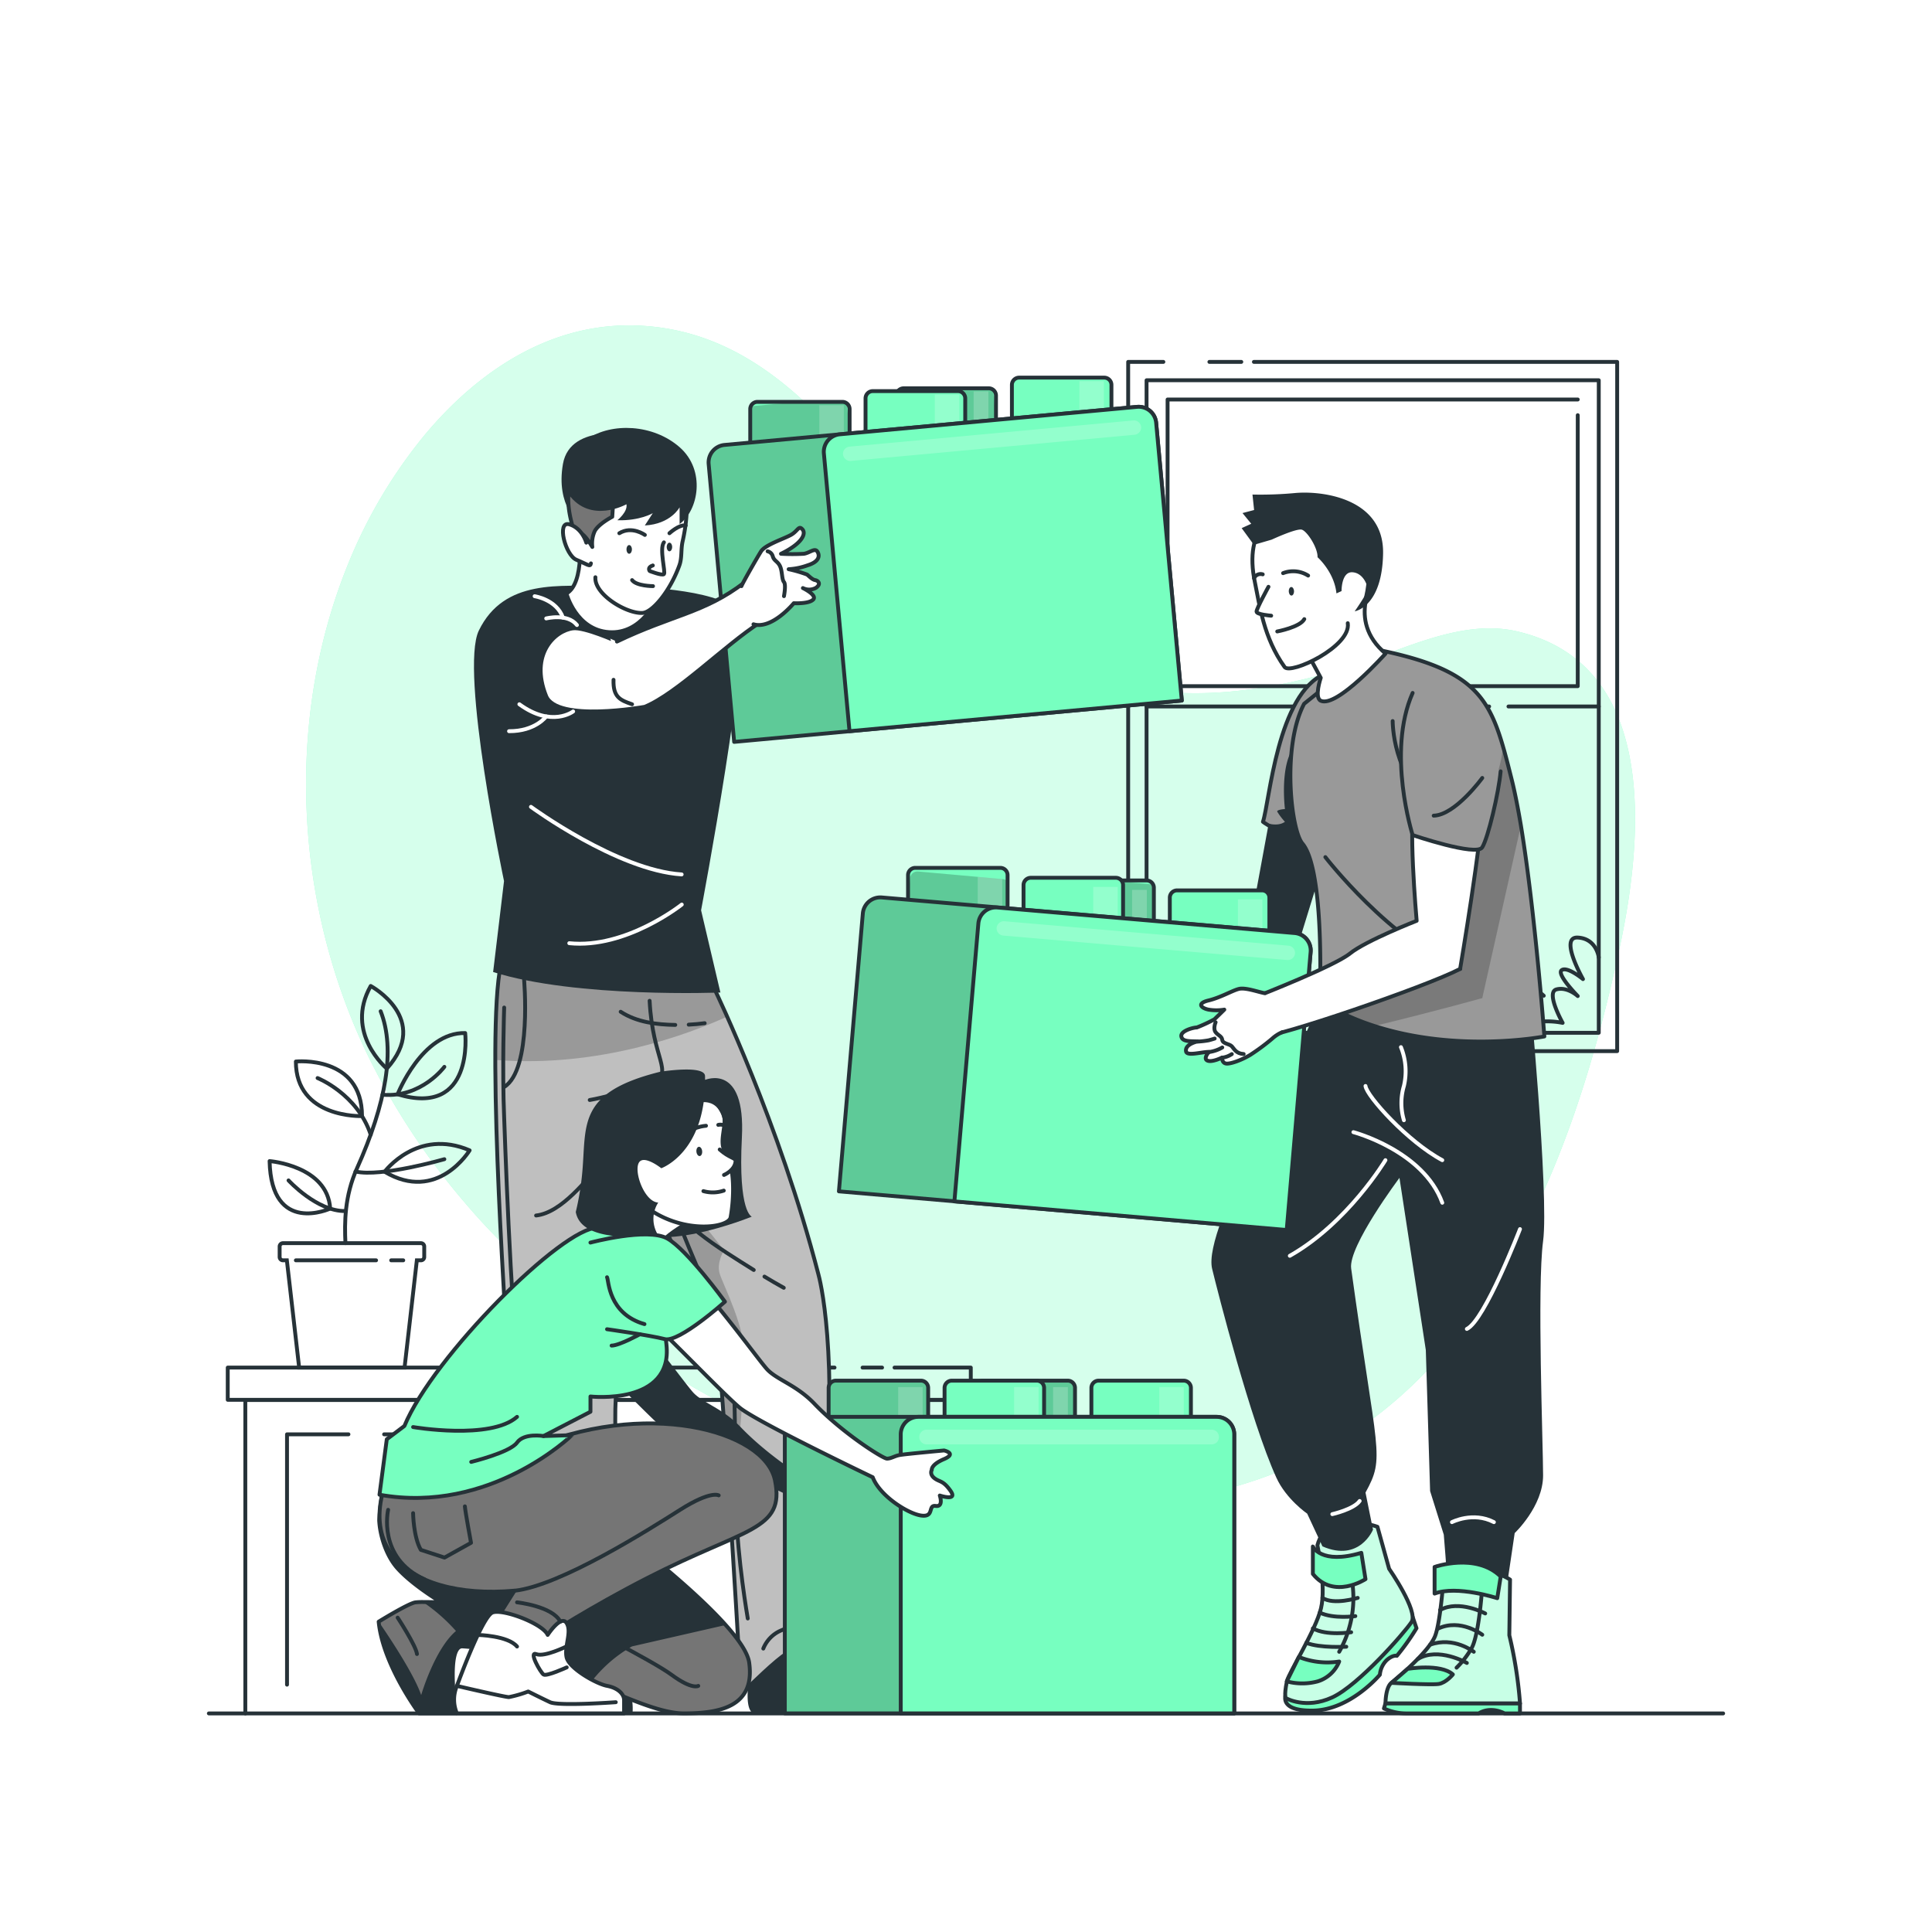 <svg class="animated" id="freepik_stories-team-work" xmlns="http://www.w3.org/2000/svg" xmlns:xlink="http://www.w3.org/1999/xlink" viewBox="0 0 500 500" version="1.1" xmlns:svgjs="http://svgjs.com/svgjs"><style>svg#freepik_stories-team-work:not(.animated) .animable {opacity: 0;}svg#freepik_stories-team-work.animated #freepik--background-simple--inject-203 {animation: 1.5s Infinite  linear floating;animation-delay: 1s;}svg#freepik_stories-team-work.animated #freepik--Window--inject-203 {animation: 1.5s Infinite  linear wind;animation-delay: 0s;}svg#freepik_stories-team-work.animated #freepik--Table--inject-203 {animation: 1.5s Infinite  linear floating;animation-delay: 0s;}            @keyframes floating {                0% {                    opacity: 1;                    transform: translateY(0px);                }                50% {                    transform: translateY(-10px);                }                100% {                    opacity: 1;                    transform: translateY(0px);                }            }                    @keyframes wind {                0% {                    transform: rotate( 0deg );                }                25% {                    transform: rotate( 1deg );                }                75% {                    transform: rotate( -1deg );                }            }        </style><g id="freepik--background-simple--inject-203" class="animable" style="transform-origin: 248.588px 250.609px;"><g id="elk27qc6utvs"><path d="M67.93,167.09s-27.88,72,11.3,144.5S199.11,422.39,263.7,455.14s131.66,16.8,163.53-36.84-11.84-91.93-11.9-168.42,11.45-96.74-30-161.36-143.06-78.93-219.9-31S67.93,167.09,67.93,167.09Z" style="fill: rgb(255, 255, 255); opacity: 0.7; transform-origin: 248.588px 250.609px;" class="animable" id="elk14c4o432mn"></path></g><path d="M110,112.47C123.46,96.39,141.65,84,163.33,84.21c37,.46,57,33.21,78.22,58.47,11,13.1,23.49,25.74,39.83,31.9,24.51,9.23,51.81,3.84,75.69-4.73,10.7-3.84,23.37-9.24,35.42-6.48,36.63,8.38,32.82,53.08,26.77,81.39C411.09,283,397.81,323.66,370.9,353c-64.43,70.29-180.38,27.2-238.5-28.89-4.27-4.13-8.36-8.43-12.21-13A179.75,179.75,0,0,1,95,272.74C76.28,233.79,73.7,186.45,90,146.2A128,128,0,0,1,110,112.47Z" style="fill: #77FFC0; transform-origin: 251.184px 236.874px;" id="el7tuv99gcxi2" class="animable"></path><g id="elfk6p7i43lk"><path d="M110,112.47C123.46,96.39,141.65,84,163.33,84.21c37,.46,57,33.21,78.22,58.47,11,13.1,23.49,25.74,39.83,31.9,24.51,9.23,51.81,3.84,75.69-4.73,10.7-3.84,23.37-9.24,35.42-6.48,36.63,8.38,32.82,53.08,26.77,81.39C411.09,283,397.81,323.66,370.9,353c-64.43,70.29-180.38,27.2-238.5-28.89-4.27-4.13-8.36-8.43-12.21-13A179.75,179.75,0,0,1,95,272.74C76.28,233.79,73.7,186.45,90,146.2A128,128,0,0,1,110,112.47Z" style="fill: rgb(255, 255, 255); opacity: 0.7; transform-origin: 251.184px 236.874px;" class="animable" id="el9kj0nwch2g"></path></g></g><g id="freepik--Floor--inject-203" class="animable" style="transform-origin: 250px 443.43px;"><line x1="54.05" y1="443.43" x2="445.95" y2="443.43" style="fill: none; stroke: rgb(38, 50, 56); stroke-linecap: round; stroke-linejoin: round; transform-origin: 250px 443.43px;" id="elpp0zq5bfob" class="animable"></line></g><g id="freepik--Window--inject-203" class="animable" style="transform-origin: 355.245px 182.845px;"><polyline points="291.97 240.8 291.97 93.66 301.08 93.66" style="fill: none; stroke: rgb(38, 50, 56); stroke-linecap: round; stroke-linejoin: round; transform-origin: 296.525px 167.23px;" id="el5vsnkrw8kv5" class="animable"></polyline><line x1="291.97" y1="258.31" x2="291.97" y2="254.41" style="fill: none; stroke: rgb(38, 50, 56); stroke-linecap: round; stroke-linejoin: round; transform-origin: 291.97px 256.36px;" id="elq62gvlgcjhf" class="animable"></line><polyline points="324.51 93.66 418.52 93.66 418.52 272.03 291.97 272.03" style="fill: none; stroke: rgb(38, 50, 56); stroke-linecap: round; stroke-linejoin: round; transform-origin: 355.245px 182.845px;" id="elivwuv4g827" class="animable"></polyline><line x1="312.99" y1="93.66" x2="321.25" y2="93.66" style="fill: none; stroke: rgb(38, 50, 56); stroke-linecap: round; stroke-linejoin: round; transform-origin: 317.12px 93.66px;" id="eldhcsj9xv0hp" class="animable"></line><rect x="296.73" y="98.41" width="117.03" height="168.87" style="fill: none; stroke: rgb(38, 50, 56); stroke-linecap: round; stroke-linejoin: round; transform-origin: 355.245px 182.845px;" id="elk7izpqmw4n" class="animable"></rect><polyline points="408.32 107.45 408.32 177.58 302.17 177.58 302.17 173" style="fill: none; stroke: rgb(38, 50, 56); stroke-linecap: round; stroke-linejoin: round; transform-origin: 355.245px 142.515px;" id="elvz8f8bqfxld" class="animable"></polyline><polyline points="302.17 162.28 302.17 103.39 408.32 103.39" style="fill: none; stroke: rgb(38, 50, 56); stroke-linecap: round; stroke-linejoin: round; transform-origin: 355.245px 132.835px;" id="eluex1m3bzto" class="animable"></polyline><line x1="302.17" y1="169.49" x2="302.17" y2="165.04" style="fill: none; stroke: rgb(38, 50, 56); stroke-linecap: round; stroke-linejoin: round; transform-origin: 302.17px 167.265px;" id="elinx2pnails" class="animable"></line><line x1="390.39" y1="182.84" x2="413.76" y2="182.84" style="fill: none; stroke: rgb(38, 50, 56); stroke-linecap: round; stroke-linejoin: round; transform-origin: 402.075px 182.84px;" id="el85x9imo8zi" class="animable"></line><line x1="382.08" y1="182.84" x2="385.39" y2="182.84" style="fill: none; stroke: rgb(38, 50, 56); stroke-linecap: round; stroke-linejoin: round; transform-origin: 383.735px 182.84px;" id="elfgxog96z8ap" class="animable"></line><line x1="296.73" y1="182.84" x2="378.14" y2="182.84" style="fill: none; stroke: rgb(38, 50, 56); stroke-linecap: round; stroke-linejoin: round; transform-origin: 337.435px 182.84px;" id="elfcpvip3ent8" class="animable"></line><polyline points="349.36 177.58 349.36 175.16 359.15 175.16 359.15 176.53 355.25 176.53 355.25 177.58" style="fill: none; stroke: rgb(38, 50, 56); stroke-linecap: round; stroke-linejoin: round; transform-origin: 354.255px 176.37px;" id="elwcyvem3q9ua" class="animable"></polyline><path d="M296.93,246s1.63,1.23,2.77,8.67c0,0,2-11.88,4.34-12.06s1.9,7.72,1.9,7.72.4-3.89,2.26-3.71,0,8,0,8,2.24-6.14,4.36-6-1.4,11.12-1.4,11.12,5.44-3.94,7.64-2-1.22,6.78-1.22,6.78,7.8-1.69,9,2.89" style="fill: none; stroke: rgb(38, 50, 56); stroke-linecap: round; stroke-linejoin: round; transform-origin: 311.755px 255.008px;" id="el9zxyhyh6o4l" class="animable"></path><path d="M326.59,263s3.4-2.23,6.08-1.19c0,0-1.7-2.59,0-4.17s3.88,4.17,3.88,4.17.25-9.65,3.65-9.16,0,9.16,0,9.16,6.07-5.38,7.53-3.51-1,4.7-1,4.7a6.58,6.58,0,0,1,6.32,1.55s4.07-4.15,8.59-4.75c0,0-3-8.73-1.55-10.49s4.11,7.62,4.11,7.62,1.16-6.1,5-6.58c0,0-3.17-1.72-2.23-4.33s5.31.62,5.31.62-1.8-4.59,1.05-5.85,4,3.84,4,3.84.8-5.34,4.14-5,2.26,6.44,2.26,6.44,3.15-4.88,4.84-4.39c3.37,1,2.35,8.72,2.35,8.72s4.7-3.27,5.92-1.76-4.9,5.81-4.9,5.81,4.67.51,7.58,3.24" style="fill: none; stroke: rgb(38, 50, 56); stroke-linecap: round; stroke-linejoin: round; transform-origin: 363.055px 252.082px;" id="el2y82ev5xv42" class="animable"></path><path d="M413.76,247.8s-.54-4.9-5.44-5.16,1.35,10.75,1.35,10.75-4.05-3.35-5.5-2.32,4.15,6.71,4.15,6.71-2.69-2.49-5.52-1.72,1.61,8.66,1.61,8.66A20.18,20.18,0,0,0,392,266.18" style="fill: none; stroke: rgb(38, 50, 56); stroke-linecap: round; stroke-linejoin: round; transform-origin: 402.88px 254.408px;" id="elieq8hqnbel" class="animable"></path></g><g id="freepik--Table--inject-203" class="animable" style="transform-origin: 155.09px 349.3px;"><line x1="246.69" y1="399.65" x2="246.69" y2="443.17" style="fill: none; stroke: rgb(38, 50, 56); stroke-linecap: round; stroke-linejoin: round; transform-origin: 246.69px 421.41px;" id="elgdho938pvbm" class="animable"></line><line x1="246.69" y1="385.41" x2="246.69" y2="394.73" style="fill: none; stroke: rgb(38, 50, 56); stroke-linecap: round; stroke-linejoin: round; transform-origin: 246.69px 390.07px;" id="elu58icgzh49q" class="animable"></line><polyline points="63.49 443.43 63.49 362.33 246.69 362.33 246.69 380.13" style="fill: none; stroke: rgb(38, 50, 56); stroke-linecap: round; stroke-linejoin: round; transform-origin: 155.09px 402.88px;" id="elpi68ql1ibjd" class="animable"></polyline><polyline points="90.18 371.2 74.28 371.2 74.28 435.99" style="fill: none; stroke: rgb(38, 50, 56); stroke-linecap: round; stroke-linejoin: round; transform-origin: 82.23px 403.595px;" id="ellgar35bb0lk" class="animable"></polyline><polyline points="235.9 443.17 235.9 371.2 99.41 371.2" style="fill: none; stroke: rgb(38, 50, 56); stroke-linecap: round; stroke-linejoin: round; transform-origin: 167.655px 407.185px;" id="ele3cw2sedb3" class="animable"></polyline><line x1="228.28" y1="353.93" x2="223.23" y2="353.93" style="fill: none; stroke: rgb(38, 50, 56); stroke-linecap: round; stroke-linejoin: round; transform-origin: 225.755px 353.93px;" id="eluix7k03qe6p" class="animable"></line><polyline points="215.98 353.93 58.94 353.93 58.94 362.27 251.24 362.27 251.24 353.93 231.5 353.93" style="fill: none; stroke: rgb(38, 50, 56); stroke-linecap: round; stroke-linejoin: round; transform-origin: 155.09px 358.1px;" id="elsu5p6ydc7h" class="animable"></polyline><path d="M69.77,300.49s15,1.19,15.68,12.29C85.45,312.78,70.2,319.8,69.77,300.49Z" style="fill: none; stroke: rgb(38, 50, 56); stroke-linecap: round; stroke-linejoin: round; transform-origin: 77.61px 307.257px;" id="elc63m8hqqcsu" class="animable"></path><path d="M99.54,303.25s8.41-11.37,22-5.54C121.54,297.71,113.24,311.45,99.54,303.25Z" style="fill: none; stroke: rgb(38, 50, 56); stroke-linecap: round; stroke-linejoin: round; transform-origin: 110.54px 300.954px;" id="elpwf2yymwedi" class="animable"></path><path d="M120.39,267.35s2.42,21.87-17.49,15.85C102.9,283.2,109.22,267.12,120.39,267.35Z" style="fill: none; stroke: rgb(38, 50, 56); stroke-linecap: round; stroke-linejoin: round; transform-origin: 111.691px 275.798px;" id="elphkfi7unf4" class="animable"></path><path d="M95.94,255.17s15.75,8.5,4.17,21.38C100.11,276.55,89.07,267.35,95.94,255.17Z" style="fill: none; stroke: rgb(38, 50, 56); stroke-linecap: round; stroke-linejoin: round; transform-origin: 99.024px 265.86px;" id="elj3xwaitk8q" class="animable"></path><path d="M76.57,274.72S93.69,273,93.69,288.84C93.69,288.84,76.57,289.52,76.57,274.72Z" style="fill: none; stroke: rgb(38, 50, 56); stroke-linecap: round; stroke-linejoin: round; transform-origin: 85.13px 281.755px;" id="elzqcmnlidogi" class="animable"></path><path d="M89.4,321.73c-.25-5.32-.25-12.16,3-19.39,7.49-16.68,10-30.73,6.11-40.63" style="fill: none; stroke: rgb(38, 50, 56); stroke-linecap: round; stroke-linejoin: round; transform-origin: 94.814px 291.72px;" id="elhx8cyjd5gjv" class="animable"></path><path d="M82.19,279s10.26,4.08,13.75,14.65" style="fill: none; stroke: rgb(38, 50, 56); stroke-linecap: round; stroke-linejoin: round; transform-origin: 89.065px 286.325px;" id="eljdr1q9saxli" class="animable"></path><path d="M115,276.1s-5.93,8.08-16,7.21" style="fill: none; stroke: rgb(38, 50, 56); stroke-linecap: round; stroke-linejoin: round; transform-origin: 107px 279.738px;" id="elfj0in9yltcw" class="animable"></path><path d="M115,300s-16.43,4.73-23,3.18" style="fill: none; stroke: rgb(38, 50, 56); stroke-linecap: round; stroke-linejoin: round; transform-origin: 103.5px 301.746px;" id="ela6889id6v8g" class="animable"></path><path d="M74.67,305.49s7.35,8.06,14.73,7.93" style="fill: none; stroke: rgb(38, 50, 56); stroke-linecap: round; stroke-linejoin: round; transform-origin: 82.035px 309.456px;" id="elt6wxc18j3dm" class="animable"></path><path d="M108.93,321.73H73.24a.87.87,0,0,0-.87.87v2.71a.86.86,0,0,0,.87.86h1l3.18,27.76H104.7l3.18-27.76h1.05a.85.85,0,0,0,.86-.86V322.6A.86.86,0,0,0,108.93,321.73Z" style="fill: none; stroke: rgb(38, 50, 56); stroke-miterlimit: 10; transform-origin: 91.08px 337.83px;" id="elwd5pf6ldrw" class="animable"></path><line x1="76.57" y1="326.17" x2="97.33" y2="326.17" style="fill: none; stroke: rgb(38, 50, 56); stroke-linecap: round; stroke-linejoin: round; transform-origin: 86.95px 326.17px;" id="ellncb4gkz2n" class="animable"></line><line x1="101.24" y1="326.17" x2="104.36" y2="326.17" style="fill: none; stroke: rgb(38, 50, 56); stroke-linecap: round; stroke-linejoin: round; transform-origin: 102.8px 326.17px;" id="elztltyeademo" class="animable"></line></g><g id="freepik--character-3--inject-203" class="animable" style="transform-origin: 308.395px 285.461px;"><path d="M328.71,211.09l-4,21.74-32.62,19.82,4.51,8.28s37.71-11.5,38.63-14.19,9.61-31.18,9.61-31.18Z" style="fill: rgb(38, 50, 56); transform-origin: 318.465px 236.01px;" id="el3ljg92f6znx" class="animable"></path><path d="M343,174.33l-2.18,26.36-1.15,13.83c-6.29,3.06-12.44-1.54-12.82-1.84h0C328.56,207.66,330.55,179.33,343,174.33Z" style="fill: rgb(153, 153, 153); stroke: rgb(38, 50, 56); stroke-linecap: round; stroke-linejoin: round; transform-origin: 334.925px 194.948px;" id="el6ixsdg6jd2u" class="animable"></path><path d="M340.78,200.69l-1.15,13.83c-6.29,3.06-12.44-1.54-12.82-1.84.27.12,3.58,1.52,5.73,0a16.78,16.78,0,0,1-2-2.64c-.13-.52,2-.66,2-.66s-1.4-11.21,2.33-16C336.33,191.56,338.61,195.36,340.78,200.69Z" style="fill: rgb(38, 50, 56); transform-origin: 333.795px 204.242px;" id="elwiv81ws653e" class="animable"></path><path d="M365.59,418.44l1,2.94a59.51,59.51,0,0,1-5.08,7.14s-1-.32-2.64,1.13a6.07,6.07,0,0,0-1.76,3.76s-7.64,9.16-17.33,9.29-6.77-4.75-6.77-4.75Z" style="fill: #77FFC0; stroke: rgb(38, 50, 56); stroke-linecap: round; stroke-linejoin: round; transform-origin: 349.594px 430.571px;" id="elhhj3qt1jggv" class="animable"></path><path d="M356.48,395.13s-13-4.79-15.54,4.79c0,0,2.32,10.55.93,16.32s-8.39,16.79-8.82,18.88c-.85,4.1-.21,4.38-.21,4.38s5.09,2.94,11.93-.21,18.68-16.71,20.53-19.5S359.5,406,359.5,406Z" style="fill: rgb(255, 255, 255); transform-origin: 349.099px 417.34px;" id="elc8mv1qj7jks" class="animable"></path><g style="clip-path: url(&quot;#freepik--clip-path--inject-203&quot;); transform-origin: 349.099px 417.34px;" id="el2ehqoa65o4w" class="animable"><g id="el7ahsscpa956"><path d="M356.48,395.13s-13-4.79-15.54,4.79c0,0,2.32,10.55.93,16.32s-8.39,16.79-8.82,18.88c-.85,4.1-.21,4.38-.21,4.38s5.09,2.94,11.93-.21,18.68-16.71,20.53-19.5S359.5,406,359.5,406Z" style="fill: #77FFC0; opacity: 0.4; transform-origin: 349.099px 417.34px;" class="animable" id="elu658vezttfb"></path></g></g><path d="M356.48,395.13s-13-4.79-15.54,4.79c0,0,2.32,10.55.93,16.32s-8.39,16.79-8.82,18.88c-.85,4.1-.21,4.38-.21,4.38s5.09,2.94,11.93-.21,18.68-16.71,20.53-19.5S359.5,406,359.5,406Z" style="fill: none; stroke: rgb(38, 50, 56); stroke-linecap: round; stroke-linejoin: round; transform-origin: 349.099px 417.34px;" id="elbme328lpul" class="animable"></path><path d="M349.83,408.68a28.23,28.23,0,0,1-3.25,18.8" style="fill: none; stroke: rgb(38, 50, 56); stroke-linecap: round; stroke-linejoin: round; transform-origin: 348.417px 418.08px;" id="el4ksw5bzbtm9" class="animable"></path><path d="M346.58,430a8.77,8.77,0,0,1-5.56,5.14,15.47,15.47,0,0,1-8,0l3.12-6.32A19.94,19.94,0,0,0,346.58,430Z" style="fill: #77FFC0; stroke: rgb(38, 50, 56); stroke-linecap: round; stroke-linejoin: round; transform-origin: 339.8px 432.243px;" id="el7pkbdlbijml" class="animable"></path><path d="M348.42,426.17s-6.8.41-10.35-1" style="fill: none; stroke: rgb(38, 50, 56); stroke-linecap: round; stroke-linejoin: round; transform-origin: 343.245px 425.698px;" id="ely2h3cn89y9" class="animable"></path><path d="M349.68,422.42s-6.36,1-9.91-1" style="fill: none; stroke: rgb(38, 50, 56); stroke-linecap: round; stroke-linejoin: round; transform-origin: 344.725px 422.045px;" id="el45l7fey2idm" class="animable"></path><path d="M350.76,418.25s-5.57.81-9.21-.91" style="fill: none; stroke: rgb(38, 50, 56); stroke-linecap: round; stroke-linejoin: round; transform-origin: 346.155px 417.89px;" id="el9gjdibvfjg7" class="animable"></path><path d="M351.38,413.53s-6.2,1.94-9.13,0" style="fill: none; stroke: rgb(38, 50, 56); stroke-linecap: round; stroke-linejoin: round; transform-origin: 346.815px 413.961px;" id="ellkbdiony92" class="animable"></path><path d="M352.31,401.87l1.08,6.81s-8.2,5.4-13.62-1.35l0-7.11S341.81,405,352.31,401.87Z" style="fill: #77FFC0; stroke: rgb(38, 50, 56); stroke-linecap: round; stroke-linejoin: round; transform-origin: 346.58px 405.472px;" id="el6vnj6p275tp" class="animable"></path><path d="M345.19,249c-8.31,26.33-34.1,68.56-31.49,79.37,1.43,5.9,9.94,39.33,16.6,54,2.53,5.61,8,9.36,8,9.36l3.95,8.47c9.63,4.19,13.08-4.33,13.08-4.33l-1.94-9.6c5.16-9.38,3-9.38-3.71-58-.79-5.73,12.5-23.44,12.5-23.44L369,349.39l1.11,36.5,3.54,11.28s.88,10.59.8,11.23h15.83L392,396.76s7.35-6.93,7.35-14.93-1.58-48.75,0-60.62-3.7-67.21-3.7-67.21Z" style="fill: rgb(38, 50, 56); transform-origin: 356.58px 328.7px;" id="el60f28wi6r5s" class="animable"></path><g id="eldnbzhp7ovzl"><path d="M236.88,224.6h22a1.88,1.88,0,0,1,1.88,1.88v15.7a0,0,0,0,1,0,0H235a0,0,0,0,1,0,0v-15.7a1.88,1.88,0,0,1,1.88-1.88Z" style="fill: #77FFC0; transform-origin: 247.88px 233.39px; transform: rotate(5.143deg);" class="animable" id="ely4z9pjtr7n"></path></g><g style="clip-path: url(&quot;#freepik--clip-path-2--inject-203&quot;); transform-origin: 247.88px 233.39px;" id="elvwqwhljkjpm" class="animable"><g id="eli0csq0ns66l"><path d="M236.88,224.6h22a1.88,1.88,0,0,1,1.88,1.88v15.7a0,0,0,0,1,0,0H235a0,0,0,0,1,0,0v-15.7a1.88,1.88,0,0,1,1.88-1.88Z" style="fill-opacity: 0.7; opacity: 0.3; transform-origin: 247.88px 233.39px; transform: rotate(5.143deg);" class="animable" id="elqgya2r1aqn"></path></g><g id="elfngemof1chg"><rect x="253.04" y="226.97" width="6.33" height="12.66" style="fill: rgb(255, 255, 255); fill-opacity: 0.7; opacity: 0.3; transform-origin: 256.205px 233.3px; transform: rotate(4.91deg);" class="animable" id="elrvzhglp0zv"></rect></g></g><g id="elcjivjqtp7br"><path d="M236.88,224.6h22a1.88,1.88,0,0,1,1.88,1.88v15.7a0,0,0,0,1,0,0H235a0,0,0,0,1,0,0v-15.7a1.88,1.88,0,0,1,1.88-1.88Z" style="fill: none; stroke: rgb(38, 50, 56); stroke-linecap: round; stroke-linejoin: round; transform-origin: 247.88px 233.39px; transform: rotate(5.143deg);" class="animable" id="el7cezd64l3sy"></path></g><g id="elqklisllv2de"><path d="M274.74,227.86h22a1.88,1.88,0,0,1,1.88,1.88v15.7a0,0,0,0,1,0,0H272.86a0,0,0,0,1,0,0v-15.7a1.88,1.88,0,0,1,1.88-1.88Z" style="fill: #77FFC0; transform-origin: 285.74px 236.65px; transform: rotate(4.91deg);" class="animable" id="elima6v3s6nu"></path></g><g style="clip-path: url(&quot;#freepik--clip-path-3--inject-203&quot;); transform-origin: 285.74px 236.65px;" id="elnpq9dpuxg0k" class="animable"><g id="elbb4k5tus4n8"><path d="M274.74,227.86h22a1.88,1.88,0,0,1,1.88,1.88v15.7a0,0,0,0,1,0,0H272.86a0,0,0,0,1,0,0v-15.7a1.88,1.88,0,0,1,1.88-1.88Z" style="fill-opacity: 0.7; opacity: 0.3; transform-origin: 285.74px 236.65px; transform: rotate(4.91deg);" class="animable" id="ele0yhh61b89d"></path></g><g id="elo1tdniusbi"><rect x="292.98" y="230.3" width="3.82" height="12.66" style="fill: rgb(255, 255, 255); fill-opacity: 0.7; opacity: 0.3; transform-origin: 294.89px 236.63px; transform: rotate(4.91deg);" class="animable" id="el0tl30tid5y5n"></rect></g></g><g id="elq8cgffsrp0h"><path d="M274.74,227.86h22a1.88,1.88,0,0,1,1.88,1.88v15.7a0,0,0,0,1,0,0H272.86a0,0,0,0,1,0,0v-15.7a1.88,1.88,0,0,1,1.88-1.88Z" style="fill: none; stroke: rgb(38, 50, 56); stroke-linecap: round; stroke-linejoin: round; transform-origin: 285.74px 236.65px; transform: rotate(4.91deg);" class="animable" id="elzpg3p2gb4fi"></path></g><g id="elnyms2xsvbof"><path d="M266.77,227.17h22a1.88,1.88,0,0,1,1.88,1.88v15.7a0,0,0,0,1,0,0H264.89a0,0,0,0,1,0,0v-15.7A1.88,1.88,0,0,1,266.77,227.17Z" style="fill: #77FFC0; stroke: rgb(38, 50, 56); stroke-linecap: round; stroke-linejoin: round; transform-origin: 277.77px 235.96px; transform: rotate(4.91deg);" class="animable" id="el90mhuv2lgn4"></path></g><g id="elwjdb7uc0vns"><path d="M304.63,230.43h22a1.88,1.88,0,0,1,1.88,1.88V248a0,0,0,0,1,0,0H302.75a0,0,0,0,1,0,0v-15.7A1.88,1.88,0,0,1,304.63,230.43Z" style="fill: #77FFC0; stroke: rgb(38, 50, 56); stroke-linecap: round; stroke-linejoin: round; transform-origin: 315.63px 239.215px; transform: rotate(4.91deg);" class="animable" id="el6bp5joxrwzg"></path></g><g id="elmeyt4pjuyi"><rect x="282.93" y="229.54" width="6.33" height="12.66" style="fill: rgb(255, 255, 255); fill-opacity: 0.7; opacity: 0.3; transform-origin: 286.095px 235.87px; transform: rotate(4.91deg);" class="animable" id="elwmy95wd25ya"></rect></g><g id="eln39n25gpqb"><rect x="320.37" y="232.76" width="6.33" height="12.66" style="fill: rgb(255, 255, 255); fill-opacity: 0.7; opacity: 0.3; transform-origin: 323.535px 239.09px; transform: rotate(4.91deg);" class="animable" id="el0vsimg5a2st"></rect></g><path d="M339.19,246.39,333,318.32l-115.89-10,6.19-71.92a4.54,4.54,0,0,1,4.92-4.14l106.82,9.18A4.54,4.54,0,0,1,339.19,246.39Z" style="fill: #77FFC0; transform-origin: 278.16px 275.281px;" id="elap8om058anl" class="animable"></path><g style="clip-path: url(&quot;#freepik--clip-path-4--inject-203&quot;); transform-origin: 278.16px 275.281px;" id="elhqfuxzgim39" class="animable"><g id="elmvdovda2wr"><path d="M339.19,246.39,333,318.32l-115.89-10,6.19-71.92a4.54,4.54,0,0,1,4.92-4.14l106.82,9.18A4.54,4.54,0,0,1,339.19,246.39Z" style="fill-opacity: 0.7; opacity: 0.3; transform-origin: 278.16px 275.281px;" class="animable" id="elfrf3c41zhas"></path></g></g><path d="M339.19,246.39,333,318.32l-115.89-10,6.19-71.92a4.54,4.54,0,0,1,4.92-4.14l106.82,9.18A4.54,4.54,0,0,1,339.19,246.39Z" style="fill: none; stroke: rgb(38, 50, 56); stroke-linecap: round; stroke-linejoin: round; transform-origin: 278.16px 275.281px;" id="elrq0m1sk544m" class="animable"></path><path d="M339.19,246.39,333,318.32l-86-7.4L253.2,239a4.54,4.54,0,0,1,4.92-4.14l76.93,6.61A4.54,4.54,0,0,1,339.19,246.39Z" style="fill: #77FFC0; stroke: rgb(38, 50, 56); stroke-linecap: round; stroke-linejoin: round; transform-origin: 293.104px 276.581px;" id="elulic20gvnzb" class="animable"></path><g id="el30a3a86f42d"><path d="M333.15,248.45l-73.51-6.32a1.88,1.88,0,0,1-1.71-2h0a1.88,1.88,0,0,1,2-1.71l73.51,6.32a1.88,1.88,0,0,1,1.71,2h0A1.88,1.88,0,0,1,333.15,248.45Z" style="fill: rgb(255, 255, 255); fill-opacity: 0.7; opacity: 0.3; transform-origin: 296.54px 243.435px;" class="animable" id="elone8wfxwrwj"></path></g><path d="M390.8,408.81s-5.54-3.95-17-3.16c0,0-.84,13.75-2.4,17.75s-9.78,10.93-11.31,12.12-1.53,5.34-1.53,5.34h34.82a110.91,110.91,0,0,0-2.77-17.66Z" style="fill: rgb(255, 255, 255); transform-origin: 375.97px 423.203px;" id="el10eeyswrunb" class="animable"></path><g style="clip-path: url(&quot;#freepik--clip-path-5--inject-203&quot;); transform-origin: 375.97px 423.203px;" id="el15gvmxbi6jj" class="animable"><g id="elvh1v6dm9lds"><path d="M390.8,408.81s-5.54-3.95-17-3.16c0,0-.84,13.75-2.4,17.75s-9.78,10.93-11.31,12.12-1.53,5.34-1.53,5.34h34.82a110.91,110.91,0,0,0-2.77-17.66Z" style="fill: #77FFC0; opacity: 0.4; transform-origin: 375.97px 423.203px;" class="animable" id="elozhjoy3f328"></path></g></g><path d="M390.8,408.81s-5.54-3.95-17-3.16c0,0-.84,13.75-2.4,17.75s-9.78,10.93-11.31,12.12-1.53,5.34-1.53,5.34h34.82a110.91,110.91,0,0,0-2.77-17.66Z" style="fill: none; stroke: rgb(38, 50, 56); stroke-linecap: round; stroke-linejoin: round; transform-origin: 375.97px 423.203px;" id="el7xkt58ccwuc" class="animable"></path><path d="M383.61,410.59s-.82,12.66-2.79,16a23.13,23.13,0,0,1-3.86,5" style="fill: none; stroke: rgb(38, 50, 56); stroke-linecap: round; stroke-linejoin: round; transform-origin: 380.285px 421.09px;" id="els0q7o81rtha" class="animable"></path><path d="M376,433.34s-1.75,2.18-3.69,2.47-12.19-.29-12.19-.29l4.18-3.62S372.8,430.47,376,433.34Z" style="fill: #77FFC0; stroke: rgb(38, 50, 56); stroke-linecap: round; stroke-linejoin: round; transform-origin: 368.06px 433.717px;" id="elfsrop4jcnhf" class="animable"></path><path d="M379.62,430.37s-7.42-4.26-12.71-1" style="fill: none; stroke: rgb(38, 50, 56); stroke-linecap: round; stroke-linejoin: round; transform-origin: 373.265px 429.256px;" id="elcyjdjalihou" class="animable"></path><path d="M381.41,427.48s-5.18-4.05-11.29-1.83" style="fill: none; stroke: rgb(38, 50, 56); stroke-linecap: round; stroke-linejoin: round; transform-origin: 375.765px 426.233px;" id="eli1b18sniltn" class="animable"></path><path d="M383.61,423.07s-5.58-4.34-11.46-1.58" style="fill: none; stroke: rgb(38, 50, 56); stroke-linecap: round; stroke-linejoin: round; transform-origin: 377.88px 421.821px;" id="eli6zkhji8swa" class="animable"></path><path d="M384.37,417.56s-6.77-3.64-11.69-.88" style="fill: none; stroke: rgb(38, 50, 56); stroke-linecap: round; stroke-linejoin: round; transform-origin: 378.525px 416.603px;" id="elznor77chz89" class="animable"></path><path d="M393.37,440.86v2.57h-4s-3.43-2-6.69,0H363.9a13.62,13.62,0,0,1-5.74-1.29l.39-1.28Z" style="fill: #77FFC0; stroke: rgb(38, 50, 56); stroke-linecap: round; stroke-linejoin: round; transform-origin: 375.765px 442.145px;" id="el0wwfdyhwgpnr" class="animable"></path><path d="M388.38,408l-.89,5.61s-10.45-3.39-16.22-1.19v-6.9S382,401.76,388.38,408Z" style="fill: #77FFC0; stroke: rgb(38, 50, 56); stroke-linecap: round; stroke-linejoin: round; transform-origin: 379.825px 409.003px;" id="ely5tdnwqsxmh" class="animable"></path><path d="M399.68,268.23s-22.21,4.35-44-2.71A63,63,0,0,1,341.55,259s.06-1.4.1-3.69c.18-8.94.13-31.43-4.58-37-3-3.51-5.35-25.21.44-36.18l17.71-14.24c24.52,4.79,29.7,11.28,33.75,25.28.75,2.56,1.45,5.37,2.23,8.47.85,3.38,1.65,7.51,2.41,12C397.29,236,399.68,268.23,399.68,268.23Z" style="fill: rgb(153, 153, 153); transform-origin: 366.818px 218.723px;" id="elx5n179e3y6q" class="animable"></path><g style="clip-path: url(&quot;#freepik--clip-path-6--inject-203&quot;); transform-origin: 367.58px 229.33px;" id="eluyo4wdkou8" class="animable"><g id="elj235t87a23l"><path d="M393.61,213.64l-10,44.67s-14.45,4-27.92,7.21A63,63,0,0,1,341.55,259s.06-1.4.1-3.69c12.1-6.19,29.76-15.29,29.62-15.72-.23-.67,0-24,0-24s16-3.71,17.7-22.45c.75,2.56,1.45,5.37,2.23,8.47C392.05,205,392.85,209.1,393.61,213.64Z" style="opacity: 0.2; transform-origin: 367.58px 229.33px;" class="animable" id="elr0la8kzs22l"></path></g></g><path d="M399.68,268.23s-22.21,4.35-44-2.71A63,63,0,0,1,341.55,259s.06-1.4.1-3.69c.18-8.94.13-31.43-4.58-37-3-3.51-5.35-25.21.44-36.18l17.71-14.24c24.52,4.79,29.7,11.28,33.75,25.28.75,2.56,1.45,5.37,2.23,8.47.85,3.38,1.65,7.51,2.41,12C397.29,236,399.68,268.23,399.68,268.23Z" style="fill: none; stroke: rgb(38, 50, 56); stroke-linecap: round; stroke-linejoin: round; transform-origin: 366.818px 218.723px;" id="eldqcafrwhqtj" class="animable"></path><path d="M356,149.2s-7.82,11.2,2.58,19.94c0,0-12.62,14.16-16.77,12.21-1.75-.82,0-5.93,0-5.93l-7.32-13.54Z" style="fill: rgb(255, 255, 255); stroke: rgb(38, 50, 56); stroke-linecap: round; stroke-linejoin: round; transform-origin: 346.535px 165.367px;" id="elmgb886q46gb" class="animable"></path><path d="M353.45,155c2.44-10.67,1.27-26.56-13.68-25.15-10.48,1-17.95,6.8-15,20.86,1.23,5.93,2.24,14.33,7.68,21.91,1.51,2.1,17.31-5.33,16.35-11.34" style="fill: rgb(255, 255, 255); stroke: rgb(38, 50, 56); stroke-linecap: round; stroke-linejoin: round; transform-origin: 339.283px 151.373px;" id="el6e5old6f41q" class="animable"></path><path d="M332.06,148.33a7.24,7.24,0,0,1,6.48.63" style="fill: none; stroke: rgb(38, 50, 56); stroke-linecap: round; stroke-linejoin: round; transform-origin: 335.3px 148.401px;" id="elc73404kuta" class="animable"></path><path d="M324.54,149.64a1.88,1.88,0,0,1,2.25-1" style="fill: none; stroke: rgb(38, 50, 56); stroke-linecap: round; stroke-linejoin: round; transform-origin: 325.665px 149.099px;" id="el7v849asv69m" class="animable"></path><path d="M328.28,151.86s-3.08,5.61-3.09,6.41,3.79,1.07,3.79,1.07" style="fill: rgb(255, 255, 255); stroke: rgb(38, 50, 56); stroke-linecap: round; stroke-linejoin: round; transform-origin: 327.085px 155.6px;" id="el8arpe259fxq" class="animable"></path><path d="M334.9,153c0,.61-.27,1.11-.65,1.13s-.7-.48-.72-1.09.27-1.11.65-1.12S334.88,152.41,334.9,153Z" style="fill: rgb(38, 50, 56); transform-origin: 334.215px 153.025px;" id="ela6tqgbokxh5" class="animable"></path><path d="M330.55,163.42s5.91-1.11,7-3.19" style="fill: none; stroke: rgb(38, 50, 56); stroke-linecap: round; stroke-linejoin: round; transform-origin: 334.05px 161.825px;" id="elgpt0oj2u0j6" class="animable"></path><path d="M324.5,141l4.6-1.34s6.45-3,7.82-2.58,4.15,4.69,4.06,7.13c0,0,4.34,3.82,4.89,9.36l1.32-.6s-.07-5,2.77-4.87,4.12,3.53,3.93,4.6-3.3,5.51-3.3,5.51,7.12-1.06,7.35-15S342.89,127,335.46,127.57a97,97,0,0,1-11.32.42l.42,4-3,.79,2.26,2.77-2.48,1.13Z" style="fill: rgb(38, 50, 56); transform-origin: 339.641px 142.851px;" id="elyvvlb1u9u8a" class="animable"></path><path d="M350.26,293s18.1,4.79,23,18.27" style="fill: none; stroke: rgb(255, 255, 255); stroke-linecap: round; stroke-linejoin: round; transform-origin: 361.76px 302.135px;" id="el9s1ijrcp7mn" class="animable"></path><path d="M358.55,300.25S348.77,316.54,333.8,325" style="fill: none; stroke: rgb(255, 255, 255); stroke-linecap: round; stroke-linejoin: round; transform-origin: 346.175px 312.625px;" id="elwijfok5uazr" class="animable"></path><path d="M344.8,391.86s5.56-1.25,7.08-3.41" style="fill: none; stroke: rgb(255, 255, 255); stroke-linecap: round; stroke-linejoin: round; transform-origin: 348.34px 390.155px;" id="elf42vnklut4" class="animable"></path><path d="M375.76,393.93s5.44-2.82,10.86,0" style="fill: none; stroke: rgb(255, 255, 255); stroke-linecap: round; stroke-linejoin: round; transform-origin: 381.19px 393.303px;" id="el3v8e1f7im9" class="animable"></path><path d="M393.37,318.09s-9.13,23.65-13.75,25.84" style="fill: none; stroke: rgb(255, 255, 255); stroke-linecap: round; stroke-linejoin: round; transform-origin: 386.495px 331.01px;" id="elnw2cy9lkc4" class="animable"></path><path d="M353.39,281.05c.25,2.57,11,14.48,19.87,19.2" style="fill: none; stroke: rgb(255, 255, 255); stroke-linecap: round; stroke-linejoin: round; transform-origin: 363.325px 290.65px;" id="el9qxfcsgtp7s" class="animable"></path><path d="M362.56,271a16.57,16.57,0,0,1,.77,10.05,15.49,15.49,0,0,0,0,8.86" style="fill: none; stroke: rgb(255, 255, 255); stroke-linecap: round; stroke-linejoin: round; transform-origin: 363.168px 280.455px;" id="elkhtgdy80s5" class="animable"></path><path d="M343,221.82s16.83,21.78,34.92,28.93" style="fill: none; stroke: rgb(38, 50, 56); stroke-linecap: round; stroke-linejoin: round; transform-origin: 360.46px 236.285px;" id="elcqhnp737oq" class="animable"></path><path d="M360.42,186.61s-.06,14.81,10.62,21.49" style="fill: none; stroke: rgb(38, 50, 56); stroke-linecap: round; stroke-linejoin: round; transform-origin: 365.73px 197.355px;" id="el1ugub96rpci" class="animable"></path><path d="M366.43,208.22c-2.26,2.22.2,30.08.2,30.08s-13.13,5.14-17.24,8.45-23.58,10.91-23.58,10.91-3,10.22.74,10.57,42.47-12.85,51.33-17.48c0,0,5.77-34,5.73-42.65" style="fill: rgb(255, 255, 255); stroke: rgb(38, 50, 56); stroke-linecap: round; stroke-linejoin: round; transform-origin: 354.141px 238.168px;" id="elh0qb2yvvw2q" class="animable"></path><path d="M327.35,257.05c-1.8-.34-5-1.52-6.68-1.13s-4.75,2.24-7.91,3-1.85,2,0,2.37a12.45,12.45,0,0,0,4.09,0l-2.57,2.51a40.53,40.53,0,0,1-4.55,2.11c-.93,0-4.22.89-4,2.29s2.11,1.24,4.22,1.32c0,0-3.36.67-3,2.58.22,1.31,4,.13,5.93.13,0,0-1.58,1.72-.4,2.25s3.8-.79,3.8-.79-.1,1.42,1.08,1.56,4.15-1,6.17-2.22a54.74,54.74,0,0,0,5.7-4.22,9.39,9.39,0,0,1,2.59-1.68" style="fill: rgb(255, 255, 255); stroke: rgb(38, 50, 56); stroke-linecap: round; stroke-linejoin: round; transform-origin: 318.77px 265.552px;" id="elqu935nphi8" class="animable"></path><path d="M310,269.56a22.88,22.88,0,0,0,2.77-.32c.79-.2,1.58-.46,1.58-.46" style="fill: none; stroke: rgb(38, 50, 56); stroke-linecap: round; stroke-linejoin: round; transform-origin: 312.175px 269.17px;" id="elexy72lnjoe6" class="animable"></path><path d="M312.89,272.27a9.52,9.52,0,0,0,3.43-1.18" style="fill: none; stroke: rgb(38, 50, 56); stroke-linecap: round; stroke-linejoin: round; transform-origin: 314.605px 271.68px;" id="ell5z99b1rcut" class="animable"></path><path d="M316.29,273.73a5.83,5.83,0,0,0,2.5-.93" style="fill: none; stroke: rgb(38, 50, 56); stroke-linecap: round; stroke-linejoin: round; transform-origin: 317.54px 273.265px;" id="elyzpcqybqzn" class="animable"></path><path d="M314.6,264.56s-.72,1.65,0,2.57,1.59,1,1.72,2,1.85,1,2.47,1.65,1.09,1.9,3.07,2" style="fill: none; stroke: rgb(38, 50, 56); stroke-linecap: round; stroke-linejoin: round; transform-origin: 318.07px 268.67px;" id="ely0skn23wznf" class="animable"></path><path d="M365.59,179.33c-6.81,15.41,0,36.79,0,36.79s16.48,5.6,18,3.19,4.3-14.23,4.77-19.69" style="fill: rgb(153, 153, 153); stroke: rgb(38, 50, 56); stroke-linecap: round; stroke-linejoin: round; transform-origin: 375.462px 199.621px;" id="elgklod8qgbhb" class="animable"></path><path d="M383.61,201.33s-7,9.63-12.57,9.76" style="fill: none; stroke: rgb(38, 50, 56); stroke-linecap: round; stroke-linejoin: round; transform-origin: 377.325px 206.21px;" id="el6hzeybtlm88" class="animable"></path></g><g id="freepik--character-2--inject-203" class="animable" style="transform-origin: 214.256px 270.027px;"><path d="M133.41,443.43s-1.71-6.53.29-8.95c3.58-4.34-.44-8,3.16-9.49l1.51,1.75c.29-1.77-.55-7.18,6.13-7.88,8.08-.85,8.23,5,8.67,7l-.14-2.71c3.45,0,1.66,3.44,6.88,9.06a14.9,14.9,0,0,1,3.78,11.26Z" style="fill: rgb(38, 50, 56); transform-origin: 148.237px 431.123px;" id="eldgl4qke3nut" class="animable"></path><path d="M195,443.43c-3.25-1.45-.27-13.71-.27-13.71s-4.37-2.93,0-6a12.16,12.16,0,0,0,12.41,2s.85-8.2,6-7.15c0,0,1.32,5.2,4.33,8.17,8.15,8,18.68,9,20.44,12.84.53,1.16-.11,3.81-.11,3.81Z" style="fill: rgb(38, 50, 56); transform-origin: 215.454px 430.954px;" id="elg9grzs8xr7u" class="animable"></path><path d="M181.11,247.91l4,8.48s16.54,34.18,26.67,73.32c.24.93,5.48,19.47,1.28,65.64l2.4,8.1-2.62,13.38s3.94,5.69,3.8,7.55c0,0-9.72,1.81-13,3.55-2.52,1.36-10.09,8.83-10.09,8.83-2.15-.44-2.34-9.12-2.34-9.12s-4.49-77.07-5.78-80.39-9.17-17.64-21.47-50.41c0,0-.28,45.77-3.56,57.35-2.93,10.3.54,39.13.54,39.13l-2,32.09s6.92,7.19,1.31,9.12c0,0-3.75-7.21-14.43-8.85-5.43-.84-12.19,8.8-12.19,8.8-2.38-.76,1-12.87,1-12.87-7.57-57.12-2-46.78-3.5-74.7-1-17.92-6.05-94.58-.09-100.81Z" style="fill: rgb(191, 191, 191); transform-origin: 172.412px 341.43px;" id="elqiix64gjbc" class="animable"></path><g style="clip-path: url(&quot;#freepik--clip-path-7--inject-203&quot;); transform-origin: 160.535px 321.695px;" id="elqg3t7kf8f7" class="animable"><g id="elb1fnehtwkdd"><path d="M128.26,274.31c26.74,2.1,49.89-6.65,59.94-11.22-1.91-4.28-3.08-6.7-3.08-6.7l-4-8.47-50-1.82C129,248.35,128.25,259.78,128.26,274.31Z" style="opacity: 0.2; transform-origin: 158.23px 260.365px;" class="animable" id="elt54u3jexk1"></path></g><g id="elz04ss3yvx1"><path d="M164.23,297.43c12.17,32.35,20,46.51,21.26,49.81.73,1.92,2.52,28.09,3.92,50.05,1.6-20,3.25-41.07,3.39-45.2.3-8.24-5.65-19.53-6.54-22.45s1.12-6.08,1.12-6.08l-10.7-13.5c.36-4.58-5.31-24.57-5.31-24.57C168,288.68,165,295.47,164.23,297.43Z" style="opacity: 0.2; transform-origin: 178.52px 341.39px;" class="animable" id="el5j1brp6apvu"></path></g></g><path d="M181.11,247.91l4,8.48s16.54,34.18,26.67,73.32c.24.93,5.48,19.47,1.28,65.64l2.4,8.1-2.62,13.38s3.94,5.69,3.8,7.55c0,0-9.72,1.81-13,3.55-2.52,1.36-10.09,8.83-10.09,8.83-2.15-.44-2.34-9.12-2.34-9.12s-4.49-77.07-5.78-80.39-9.17-17.64-21.47-50.41c0,0-.28,45.77-3.56,57.35-2.93,10.3.54,39.13.54,39.13l-2,32.09s6.92,7.19,1.31,9.12c0,0-3.75-7.21-14.43-8.85-5.43-.84-12.19,8.8-12.19,8.8-2.38-.76,1-12.87,1-12.87-7.57-57.12-2-46.78-3.5-74.7-1-17.92-6.05-94.58-.09-100.81Z" style="fill: none; stroke: rgb(38, 50, 56); stroke-linecap: round; stroke-linejoin: round; transform-origin: 172.412px 341.43px;" id="elumvje4q2ib" class="animable"></path><path d="M164,296.84s6.11-11.79,11.32-15.08" style="fill: none; stroke: rgb(38, 50, 56); stroke-linecap: round; stroke-linejoin: round; transform-origin: 169.66px 289.3px;" id="elkfzqrc7sr1" class="animable"></path><path d="M177.62,277.94s-18.56,5.65-25,6.74" style="fill: none; stroke: rgb(38, 50, 56); stroke-linecap: round; stroke-linejoin: round; transform-origin: 165.12px 281.31px;" id="ellvj2x4c14yh" class="animable"></path><path d="M168.12,259c.8,15.45,6.25,18.08,1,21.45,0,0,.15,7.23-2.47,11.81" style="fill: none; stroke: rgb(38, 50, 56); stroke-linecap: round; stroke-linejoin: round; transform-origin: 169.013px 275.63px;" id="elb3bgqxu0f4" class="animable"></path><path d="M135.6,253.09s2.19,23.75-5.12,28.22" style="fill: none; stroke: rgb(38, 50, 56); stroke-linecap: round; stroke-linejoin: round; transform-origin: 133.194px 267.2px;" id="els7xm1ivwffg" class="animable"></path><path d="M130.48,260.75s-.55,15.81,0,28.55c0,0,1.83,53.85,3.66,60.61s-2.82,17-2.42,46.22" style="fill: none; stroke: rgb(38, 50, 56); stroke-linecap: round; stroke-linejoin: round; transform-origin: 132.402px 328.44px;" id="elrbtgbt9cqo" class="animable"></path><path d="M148,419a7.59,7.59,0,0,0-5.11.68" style="fill: none; stroke: rgb(38, 50, 56); stroke-linecap: round; stroke-linejoin: round; transform-origin: 145.445px 419.253px;" id="elphihwlxrxas" class="animable"></path><path d="M159,425.41a28.05,28.05,0,0,0-7.86-5.39" style="fill: none; stroke: rgb(38, 50, 56); stroke-linecap: round; stroke-linejoin: round; transform-origin: 155.07px 422.715px;" id="elomxs8cv2jo" class="animable"></path><path d="M156,300.57c-4.1,4.6-10.6,13.27-17.26,14" style="fill: none; stroke: rgb(38, 50, 56); stroke-linecap: round; stroke-linejoin: round; transform-origin: 147.37px 307.57px;" id="elvz4ctk6nspo" class="animable"></path><path d="M162.27,293.09c-1.26,1.59-2.56,3.15-3.88,4.7" style="fill: none; stroke: rgb(38, 50, 56); stroke-linecap: round; stroke-linejoin: round; transform-origin: 160.33px 295.44px;" id="elqkjtekudwpg" class="animable"></path><path d="M156.43,346.91S147.11,359.6,142,360.33" style="fill: none; stroke: rgb(38, 50, 56); stroke-linecap: round; stroke-linejoin: round; transform-origin: 149.215px 353.62px;" id="el66m93j99dbt" class="animable"></path><path d="M167.39,294.55s16.6,46.23,22.37,50.79c0,0,.65,34,.84,45.87s2.92,27.65,2.92,27.65" style="fill: none; stroke: rgb(38, 50, 56); stroke-linecap: round; stroke-linejoin: round; transform-origin: 180.455px 356.705px;" id="el3oanagsokjv" class="animable"></path><path d="M211.24,418.52s-6.39,2.21-9.5,3.62a8.59,8.59,0,0,0-4.2,4.51" style="fill: none; stroke: rgb(38, 50, 56); stroke-linecap: round; stroke-linejoin: round; transform-origin: 204.39px 422.585px;" id="ela2pmvnd9yxh" class="animable"></path><path d="M195.07,328.67c-8.91-5.59-20.66-12.58-25.4-22.43" style="fill: none; stroke: rgb(38, 50, 56); stroke-linecap: round; stroke-linejoin: round; transform-origin: 182.37px 317.455px;" id="el7w0x1plhldo" class="animable"></path><path d="M202.84,333.28c-1.69-.93-3.35-1.9-5-2.9" style="fill: none; stroke: rgb(38, 50, 56); stroke-linecap: round; stroke-linejoin: round; transform-origin: 200.34px 331.83px;" id="elfkwtwxb0hwc" class="animable"></path><path d="M174.76,265.25c-4.79-.07-10-.7-14.13-3.41" style="fill: none; stroke: rgb(38, 50, 56); stroke-linecap: round; stroke-linejoin: round; transform-origin: 167.695px 263.545px;" id="elvr6lke67zat" class="animable"></path><path d="M182.37,264.8c-1.37.19-2.75.31-4.13.38" style="fill: none; stroke: rgb(38, 50, 56); stroke-linecap: round; stroke-linejoin: round; transform-origin: 180.305px 264.99px;" id="el5fubef5i7kp" class="animable"></path><path d="M191.26,158.64c-3.66-5.54-22.31-6.95-34.28-6.95s-26.5-2-33.06,11.5c-5,10.31,6.52,64.83,6.52,64.83l-2.82,23.54c21.68,6.8,58.82,5.3,58.82,5.3l-5-21.28S194.92,164.17,191.26,158.64Z" style="fill: rgb(38, 50, 56); transform-origin: 157.276px 204.293px;" id="elyjfisqqf4oi" class="animable"></path><path d="M149.87,138s1.61,12.83-3.27,15.6c0,0,2.44,9.41,11,10S169.94,155,169.94,155Z" style="fill: rgb(255, 255, 255); stroke: rgb(38, 50, 56); stroke-linecap: round; stroke-linejoin: round; transform-origin: 158.27px 150.814px;" id="eloqlviv6d86o" class="animable"></path><g id="el8f9frh1ts4u"><path d="M196,104h22a1.88,1.88,0,0,1,1.88,1.88v15.7a0,0,0,0,1,0,0H194.16a0,0,0,0,1,0,0v-15.7A1.88,1.88,0,0,1,196,104Z" style="fill: #77FFC0; transform-origin: 207.02px 112.79px; transform: rotate(-5.27deg);" class="animable" id="elri8ui62whzf"></path></g><g style="clip-path: url(&quot;#freepik--clip-path-8--inject-203&quot;); transform-origin: 207.02px 112.79px;" id="eliz6pofilukq" class="animable"><g id="elk8sgq479tx9"><path d="M196,104h22a1.88,1.88,0,0,1,1.88,1.88v15.7a0,0,0,0,1,0,0H194.16a0,0,0,0,1,0,0v-15.7A1.88,1.88,0,0,1,196,104Z" style="fill-opacity: 0.7; opacity: 0.3; transform-origin: 207.02px 112.79px; transform: rotate(-5.27deg);" class="animable" id="elsxw3e77azh"></path></g><g id="el7jspjhts42g"><rect x="212.05" y="104.87" width="6.33" height="12.66" style="fill: rgb(255, 255, 255); fill-opacity: 0.7; opacity: 0.3; transform-origin: 215.215px 111.2px; transform: rotate(-5.27deg);" class="animable" id="elzaxf56a6scf"></rect></g></g><g id="elfg25kro28hc"><path d="M196,104h22a1.88,1.88,0,0,1,1.88,1.88v15.7a0,0,0,0,1,0,0H194.16a0,0,0,0,1,0,0v-15.7A1.88,1.88,0,0,1,196,104Z" style="fill: none; stroke: rgb(38, 50, 56); stroke-linecap: round; stroke-linejoin: round; transform-origin: 207.02px 112.79px; transform: rotate(-5.27deg);" class="animable" id="el19j5lr0y7l6"></path></g><g id="el8lit47hwfjj"><path d="M233.88,100.49h22a1.88,1.88,0,0,1,1.88,1.88v15.7a0,0,0,0,1,0,0H232a0,0,0,0,1,0,0v-15.7A1.88,1.88,0,0,1,233.88,100.49Z" style="fill: #77FFC0; transform-origin: 244.88px 109.28px; transform: rotate(-5.27deg);" class="animable" id="el5phuclvoco5"></path></g><g style="clip-path: url(&quot;#freepik--clip-path-9--inject-203&quot;); transform-origin: 244.88px 109.28px;" id="elgpnhhcx3iec" class="animable"><g id="eluyte2sbpxe"><path d="M233.88,100.49h22a1.88,1.88,0,0,1,1.88,1.88v15.7a0,0,0,0,1,0,0H232a0,0,0,0,1,0,0v-15.7A1.88,1.88,0,0,1,233.88,100.49Z" style="fill-opacity: 0.7; opacity: 0.3; transform-origin: 244.88px 109.28px; transform: rotate(-5.27deg);" class="animable" id="el9b3yx0hcusg"></path></g><g id="elnap9rlaq9in"><rect x="251.98" y="101.31" width="3.82" height="12.66" style="fill: rgb(255, 255, 255); fill-opacity: 0.7; opacity: 0.3; transform-origin: 253.89px 107.64px; transform: rotate(-5.27deg);" class="animable" id="el423m1uvct4e"></rect></g></g><g id="el6d0em9gjitt"><path d="M233.88,100.49h22a1.88,1.88,0,0,1,1.88,1.88v15.7a0,0,0,0,1,0,0H232a0,0,0,0,1,0,0v-15.7A1.88,1.88,0,0,1,233.88,100.49Z" style="fill: none; stroke: rgb(38, 50, 56); stroke-linecap: round; stroke-linejoin: round; transform-origin: 244.88px 109.28px; transform: rotate(-5.27deg);" class="animable" id="eliltfv1t5ia8"></path></g><g id="elbs4cx5u2k3e"><path d="M225.92,101.22h22a1.88,1.88,0,0,1,1.88,1.88v15.7a0,0,0,0,1,0,0H224a0,0,0,0,1,0,0v-15.7A1.88,1.88,0,0,1,225.92,101.22Z" style="fill: #77FFC0; stroke: rgb(38, 50, 56); stroke-linecap: round; stroke-linejoin: round; transform-origin: 236.9px 110.01px; transform: rotate(-5.27deg);" class="animable" id="el7yhgvzo7byx"></path></g><g id="el109mb35oz3hq"><path d="M263.76,97.73h22a1.88,1.88,0,0,1,1.88,1.88v15.7a0,0,0,0,1,0,0H261.88a0,0,0,0,1,0,0V99.61A1.88,1.88,0,0,1,263.76,97.73Z" style="fill: #77FFC0; stroke: rgb(38, 50, 56); stroke-linecap: round; stroke-linejoin: round; transform-origin: 274.76px 106.52px; transform: rotate(-5.27deg);" class="animable" id="el49edcs1oln"></path></g><g id="el1ipt96fdqop"><rect x="241.93" y="102.12" width="6.33" height="12.66" style="fill: rgb(255, 255, 255); fill-opacity: 0.7; opacity: 0.3; transform-origin: 245.095px 108.45px; transform: rotate(-5.27deg);" class="animable" id="elm5xvbhiyo3"></rect></g><g id="elrznyw4dhryn"><rect x="279.35" y="98.66" width="6.33" height="12.66" style="fill: rgb(255, 255, 255); fill-opacity: 0.7; opacity: 0.3; transform-origin: 282.515px 104.99px; transform: rotate(-5.27deg);" class="animable" id="el4o9lac36dcu"></rect></g><path d="M299.21,109.42l6.64,71.88L190,192,183.4,120.1a4.55,4.55,0,0,1,4.11-4.95l106.76-9.85A4.54,4.54,0,0,1,299.21,109.42Z" style="fill: #77FFC0; transform-origin: 244.615px 148.64px;" id="eli4qol9gcn2i" class="animable"></path><g style="clip-path: url(&quot;#freepik--clip-path-10--inject-203&quot;); transform-origin: 244.615px 148.64px;" id="elpgycq75s8r" class="animable"><g id="elc03wi0rjah"><path d="M299.21,109.42l6.64,71.88L190,192,183.4,120.1a4.55,4.55,0,0,1,4.11-4.95l106.76-9.85A4.54,4.54,0,0,1,299.21,109.42Z" style="fill-opacity: 0.7; opacity: 0.3; transform-origin: 244.615px 148.64px;" class="animable" id="elsw7dfo1aey8"></path></g></g><path d="M299.21,109.42l6.64,71.88L190,192,183.4,120.1a4.55,4.55,0,0,1,4.11-4.95l106.76-9.85A4.54,4.54,0,0,1,299.21,109.42Z" style="fill: none; stroke: rgb(38, 50, 56); stroke-linecap: round; stroke-linejoin: round; transform-origin: 244.615px 148.64px;" id="elvg9gpl1qrrl" class="animable"></path><path d="M299.21,109.42l6.64,71.88-86,7.93-6.63-71.88a4.55,4.55,0,0,1,4.11-4.95l76.89-7.1A4.54,4.54,0,0,1,299.21,109.42Z" style="fill: #77FFC0; stroke: rgb(38, 50, 56); stroke-linecap: round; stroke-linejoin: round; transform-origin: 259.525px 147.253px;" id="elxzwdpdh2fl" class="animable"></path><g id="eloln52ic2e4g"><path d="M293.64,112.51l-73.47,6.78a1.88,1.88,0,0,1-2-1.7h0a1.87,1.87,0,0,1,1.69-2l73.47-6.78a1.88,1.88,0,0,1,2,1.7h0A1.89,1.89,0,0,1,293.64,112.51Z" style="fill: rgb(255, 255, 255); fill-opacity: 0.7; opacity: 0.3; transform-origin: 256.749px 114.05px;" class="animable" id="elz906cga9xmo"></path></g><path d="M164.54,112.56s-16.95-3.4-18.85,7.51S150,135.62,150,135.62Z" style="fill: rgb(38, 50, 56); transform-origin: 154.934px 123.839px;" id="eli0cj2zoohj" class="animable"></path><path d="M150,141.61a29.42,29.42,0,0,1-.87-16.89c1.66-7,10-16.63,22.65-7.88,6.51,4.51,6.91,14.3,4.88,23.26-.48,2.14-.12,4.23-.83,6.2-2.5,6.9-7.07,12.21-9.57,12.33-4.17.21-12.51-4.84-12.17-9.24" style="fill: rgb(255, 255, 255); stroke: rgb(38, 50, 56); stroke-linecap: round; stroke-linejoin: round; transform-origin: 163.015px 135.994px;" id="el3fdc6dbbx9z" class="animable"></path><path d="M166.89,138.44s-3.37-2.44-6.61-.44" style="fill: none; stroke: rgb(38, 50, 56); stroke-linecap: round; stroke-linejoin: round; transform-origin: 163.585px 137.826px;" id="elez9qgfp4zsm" class="animable"></path><path d="M173.25,138s2.55-2.34,4.21-2" style="fill: none; stroke: rgb(38, 50, 56); stroke-linecap: round; stroke-linejoin: round; transform-origin: 175.355px 136.983px;" id="eleemlibnizv7" class="animable"></path><path d="M162.13,142.18c0,.62.31,1.13.7,1.13s.71-.51.71-1.13-.32-1.12-.71-1.12S162.13,141.56,162.13,142.18Z" style="fill: rgb(38, 50, 56); transform-origin: 162.835px 142.185px;" id="elxr5uu2qbhd" class="animable"></path><ellipse cx="173.25" cy="141.56" rx="0.71" ry="1.12" style="fill: rgb(38, 50, 56); transform-origin: 173.25px 141.56px;" id="el6fcuiztu20g" class="animable"></ellipse><path d="M171.82,140.36c-1.24,1.62.5,7.79,0,8.23s-3.68-.81-3.68-.81-.74-.94.81-1.44" style="fill: none; stroke: rgb(38, 50, 56); stroke-linecap: round; stroke-linejoin: round; transform-origin: 169.938px 144.522px;" id="elnqhxqi01n0p" class="animable"></path><path d="M169,151.69s-4.27,0-5.41-1.56" style="fill: none; stroke: rgb(38, 50, 56); stroke-linecap: round; stroke-linejoin: round; transform-origin: 166.295px 150.91px;" id="el3jcv30rw8eu" class="animable"></path><path d="M158.78,128.58l-.33,5.16s-3.66,1.89-4.58,3.81a7.67,7.67,0,0,0-.58,4s-2.22-3.88-3.42-3.56c-.43.11-.43,1.74-.43,1.74s-5-11.16-.48-17.06S158.78,128.58,158.78,128.58Z" style="fill: rgb(117, 117, 117); stroke: rgb(38, 50, 56); stroke-linecap: round; stroke-linejoin: round; transform-origin: 152.924px 131.285px;" id="eltzsl8ssjmze" class="animable"></path><path d="M151.73,140.44s-1-3.75-4.37-4.74-1.06,8,1.81,9.17,3.59,2,3.76.93" style="fill: rgb(255, 255, 255); stroke: rgb(38, 50, 56); stroke-linecap: round; stroke-linejoin: round; transform-origin: 149.31px 140.959px;" id="elnwssja1202q" class="animable"></path><path d="M147.14,127.93c-.28-.38-1.52-10,4.83-14.32s17.08-3.86,23.91,2.12,4.89,16.35,0,19.89v-4.33s-2.25,4.34-9,4.7l2.06-3.18s-3.32,2-9.17,1.83c0,0,2.75-2.19,2.35-4.14C162.13,130.5,152.84,135.73,147.14,127.93Z" style="fill: rgb(38, 50, 56); transform-origin: 163.581px 123.368px;" id="elhsm305hhj0r" class="animable"></path><path d="M148.33,162.61c-4.68.56-11.34,6.67-7,17.52,2.77,6.88,25.53,2.79,25.53,2.79,8.44-3.48,20.77-16,29.82-21.81,0,0-1.91-12-4.11-10.3-10.23,7.83-18.64,8.37-32.91,15.23C159.69,166,151.27,162.26,148.33,162.61Z" style="fill: rgb(255, 255, 255); stroke: rgb(38, 50, 56); stroke-linecap: round; stroke-linejoin: round; transform-origin: 168.302px 167.386px;" id="elc6eycg8yujq" class="animable"></path><path d="M158.78,175.93c-.14,4.48,1.7,5.27,4.8,6.33" style="fill: rgb(255, 255, 255); stroke: rgb(38, 50, 56); stroke-linecap: round; stroke-linejoin: round; transform-origin: 161.176px 179.095px;" id="el55mb4vnf34t" class="animable"></path><path d="M191.89,151.69c.21-.65,4-7.31,5.07-9s5.85-3.22,7.7-4.24,2-2.57,3-1.46,0,3.64-5.54,6.33a53.53,53.53,0,0,0,5.91,0c1.48-.22,2.8-1.56,3.46-.63s.79,2.6-2.51,3.62a17.16,17.16,0,0,1-4.88,1,34.26,34.26,0,0,1,4.75,1.38c.53.39,1.32,1.3,2.11,1.44s1.65,1,.2,2a3.6,3.6,0,0,1-3.37.06s3.83,1.85,2.64,3-5,.92-5,.92S199.78,163,195,161.56" style="fill: rgb(255, 255, 255); stroke: rgb(38, 50, 56); stroke-linecap: round; stroke-linejoin: round; transform-origin: 201.917px 149.182px;" id="elxcfl8bxj50r" class="animable"></path><path d="M198.66,142.68A1.8,1.8,0,0,1,200,144c.33,1.18,1.3,1.25,1.89,2.57s.42,3.36,1,4.06,0,3.65,0,3.65" style="fill: none; stroke: rgb(38, 50, 56); stroke-linecap: round; stroke-linejoin: round; transform-origin: 200.904px 148.48px;" id="elz65kexa80eb" class="animable"></path><path d="M149.31,161.76c-2.45-3.12-7.95-1.71-7.95-1.71" style="fill: none; stroke: rgb(255, 255, 255); stroke-linecap: round; stroke-linejoin: round; transform-origin: 145.335px 160.746px;" id="el03yuma0dit3e" class="animable"></path><path d="M138.36,154.3s5.66.83,7.33,5.54" style="fill: none; stroke: rgb(255, 255, 255); stroke-linecap: round; stroke-linejoin: round; transform-origin: 142.025px 157.07px;" id="eldtmp4bbzqb8" class="animable"></path><path d="M148.33,184.12s-5.52,4.27-13.92-1.86" style="fill: none; stroke: rgb(255, 255, 255); stroke-linecap: round; stroke-linejoin: round; transform-origin: 141.37px 183.914px;" id="elp8yhta1gep" class="animable"></path><path d="M141.36,185.41s-2.8,3.87-9.62,3.82" style="fill: none; stroke: rgb(255, 255, 255); stroke-linecap: round; stroke-linejoin: round; transform-origin: 136.55px 187.32px;" id="el9in862ihmwd" class="animable"></path><path d="M176.44,234.1s-14.44,11.51-29.11,10" style="fill: none; stroke: rgb(255, 255, 255); stroke-linecap: round; stroke-linejoin: round; transform-origin: 161.885px 239.168px;" id="eli0s8fmdc12d" class="animable"></path><path d="M137.41,208.81s22.41,16.44,39,17.49" style="fill: none; stroke: rgb(255, 255, 255); stroke-linecap: round; stroke-linejoin: round; transform-origin: 156.91px 217.555px;" id="elukfo5pfa03" class="animable"></path></g><g id="freepik--character-1--inject-203" class="animable" style="transform-origin: 208.71px 360.107px;"><path d="M138,330.51a17.09,17.09,0,0,1,12.65-1.58c7.31,1.84,26.3,29,28.94,31.65s7.58,4,12.13,8.79c7.2,7.51,17.67,14.15,18.73,14.15s1.91-.66,3.23-.92,11.54-1.19,11.54-1.19,3.43.76,0,2.23-3.17,2.78-3.17,2.78-.69,1.11.69,2.17,2.19.48,4.16,3.27-2.78,1.21-2.78,1.21,1.05,3-1.06,2.7-.26,2.93-3.69,2.49-10.77-5.07-12.61-9.92c0,0-29.94-14.31-34.42-18S149,346.86,147.71,346.6" style="fill: rgb(38, 50, 56); transform-origin: 182.689px 363.333px;" id="elvpwlwf780re" class="animable"></path><path d="M216.33,357.31h22a1.88,1.88,0,0,1,1.88,1.88v15.7a0,0,0,0,1,0,0H214.45a0,0,0,0,1,0,0v-15.7A1.88,1.88,0,0,1,216.33,357.31Z" style="fill: #77FFC0; transform-origin: 227.33px 366.1px;" id="elsj1z2bhwmv8" class="animable"></path><g style="clip-path: url(&quot;#freepik--clip-path-11--inject-203&quot;); transform-origin: 227.33px 366.1px;" id="elacw2jiuaych" class="animable"><g id="el9usurzud9yp"><path d="M216.33,357.31h22a1.88,1.88,0,0,1,1.88,1.88v15.7a0,0,0,0,1,0,0H214.45a0,0,0,0,1,0,0v-15.7A1.88,1.88,0,0,1,216.33,357.31Z" style="fill-opacity: 0.7; opacity: 0.3; transform-origin: 227.33px 366.1px;" class="animable" id="el1yp0dqzgd1qj"></path></g><g id="el7yuvcmnr8rh"><rect x="232.45" y="358.97" width="6.33" height="12.66" style="fill: rgb(255, 255, 255); fill-opacity: 0.7; opacity: 0.3; transform-origin: 235.615px 365.3px;" class="animable" id="elo40q2xu6rx"></rect></g></g><path d="M216.33,357.31h22a1.88,1.88,0,0,1,1.88,1.88v15.7a0,0,0,0,1,0,0H214.45a0,0,0,0,1,0,0v-15.7A1.88,1.88,0,0,1,216.33,357.31Z" style="fill: none; stroke: rgb(38, 50, 56); stroke-linecap: round; stroke-linejoin: round; transform-origin: 227.33px 366.1px;" id="elsjkts4wjybd" class="animable"></path><path d="M254.33,357.31h22a1.88,1.88,0,0,1,1.88,1.88v15.7a0,0,0,0,1,0,0H252.45a0,0,0,0,1,0,0v-15.7A1.88,1.88,0,0,1,254.33,357.31Z" style="fill: #77FFC0; transform-origin: 265.33px 366.1px;" id="el1ripnbjsyr6" class="animable"></path><g style="clip-path: url(&quot;#freepik--clip-path-12--inject-203&quot;); transform-origin: 265.33px 366.1px;" id="elbjft6b411u" class="animable"><g id="el3ss9eacs4nt"><path d="M254.33,357.31h22a1.88,1.88,0,0,1,1.88,1.88v15.7a0,0,0,0,1,0,0H252.45a0,0,0,0,1,0,0v-15.7A1.88,1.88,0,0,1,254.33,357.31Z" style="fill-opacity: 0.7; opacity: 0.3; transform-origin: 265.33px 366.1px;" class="animable" id="el0bfhfpn2k25k"></path></g><g id="elvzw0vs8w0zr"><rect x="272.54" y="358.97" width="3.82" height="12.66" style="fill: rgb(255, 255, 255); fill-opacity: 0.7; opacity: 0.3; transform-origin: 274.45px 365.3px;" class="animable" id="el9ku78uzha8p"></rect></g></g><path d="M254.33,357.31h22a1.88,1.88,0,0,1,1.88,1.88v15.7a0,0,0,0,1,0,0H252.45a0,0,0,0,1,0,0v-15.7A1.88,1.88,0,0,1,254.33,357.31Z" style="fill: none; stroke: rgb(38, 50, 56); stroke-linecap: round; stroke-linejoin: round; transform-origin: 265.33px 366.1px;" id="elqip0k2x3bgj" class="animable"></path><path d="M246.33,357.31h22a1.88,1.88,0,0,1,1.88,1.88v15.7a0,0,0,0,1,0,0H244.45a0,0,0,0,1,0,0v-15.7A1.88,1.88,0,0,1,246.33,357.31Z" style="fill: #77FFC0; stroke: rgb(38, 50, 56); stroke-linecap: round; stroke-linejoin: round; transform-origin: 257.33px 366.1px;" id="elvy34275afo" class="animable"></path><path d="M284.33,357.31h22a1.88,1.88,0,0,1,1.88,1.88v15.7a0,0,0,0,1,0,0H282.45a0,0,0,0,1,0,0v-15.7A1.88,1.88,0,0,1,284.33,357.31Z" style="fill: #77FFC0; stroke: rgb(38, 50, 56); stroke-linecap: round; stroke-linejoin: round; transform-origin: 295.33px 366.1px;" id="ellz5s0jb1q5" class="animable"></path><g id="el1h24ul9h46d"><rect x="262.45" y="358.97" width="6.33" height="12.66" style="fill: rgb(255, 255, 255); fill-opacity: 0.7; opacity: 0.3; transform-origin: 265.615px 365.3px;" class="animable" id="elcn4aa9nbsl5"></rect></g><g id="el0akydtiw8q46"><rect x="300.03" y="358.97" width="6.33" height="12.66" style="fill: rgb(255, 255, 255); fill-opacity: 0.7; opacity: 0.3; transform-origin: 303.195px 365.3px;" class="animable" id="elh5jb5ckhh9h"></rect></g><path d="M319.42,371.23v72.19H203.11V371.23a4.55,4.55,0,0,1,4.55-4.55H314.87A4.55,4.55,0,0,1,319.42,371.23Z" style="fill: #77FFC0; transform-origin: 261.265px 405.05px;" id="eltip7ck5466e" class="animable"></path><g style="clip-path: url(&quot;#freepik--clip-path-13--inject-203&quot;); transform-origin: 261.265px 405.05px;" id="elybmtsj9ofg" class="animable"><g id="elgm1wgfdcxcc"><path d="M319.42,371.23v72.19H203.11V371.23a4.55,4.55,0,0,1,4.55-4.55H314.87A4.55,4.55,0,0,1,319.42,371.23Z" style="fill-opacity: 0.7; opacity: 0.3; transform-origin: 261.265px 405.05px;" class="animable" id="elslc3zscq0rg"></path></g></g><path d="M319.42,371.23v72.19H203.11V371.23a4.55,4.55,0,0,1,4.55-4.55H314.87A4.55,4.55,0,0,1,319.42,371.23Z" style="fill: none; stroke: rgb(38, 50, 56); stroke-linecap: round; stroke-linejoin: round; transform-origin: 261.265px 405.05px;" id="elymt3dw4eud" class="animable"></path><path d="M319.42,371.23v72.19H233.11V371.23a4.55,4.55,0,0,1,4.55-4.55h77.21A4.55,4.55,0,0,1,319.42,371.23Z" style="fill: #77FFC0; stroke: rgb(38, 50, 56); stroke-linecap: round; stroke-linejoin: round; transform-origin: 276.265px 405.05px;" id="elmfhfjpmbcw" class="animable"></path><g id="elszamcf8yv5q"><path d="M313.58,373.8H239.8a1.88,1.88,0,0,1-1.88-1.88h0A1.88,1.88,0,0,1,239.8,370h73.78a1.88,1.88,0,0,1,1.88,1.88h0A1.88,1.88,0,0,1,313.58,373.8Z" style="fill: rgb(255, 255, 255); fill-opacity: 0.7; opacity: 0.3; transform-origin: 276.69px 371.9px;" class="animable" id="elx0npd4voz"></path></g><path d="M177,443.42c-6,0-14.43-3.86-24.14-7.94-10.07-4.24-21.54-8.72-33.18-9.39-4.34-.25-1.71,17.33-1.71,17.33h-9.5S99.09,430.9,98,419.69c0,0,7.66-4.73,9.5-5a16.76,16.76,0,0,1,1.91-.09c2.06,0,4.81.09,4.81.09h0c-.44-.26-7.45-4.48-11.32-8.77-3.19-3.54-4.65-9.13-4.76-12.47a61.16,61.16,0,0,1,.73-6.6l49.92.83s.54.38,1.5,1.09c5.79,4.22,26.95,19.94,37.53,31.79,3.42,3.83,5.73,7.25,6.07,9.75C195.48,441.84,186.05,443.42,177,443.42Z" style="fill: rgb(117, 117, 117); stroke: rgb(38, 50, 56); stroke-linecap: round; stroke-linejoin: round; transform-origin: 146.033px 415.135px;" id="elxvf6e0dn2is" class="animable"></path><path d="M187.83,420.54l-24.28,5.55a35.81,35.81,0,0,0-10.71,9.39c-10.07-4.24-21.54-8.72-33.18-9.39-4.34-.25-1.71,17.33-1.71,17.33h-9.5S99.09,430.9,98,419.69c0,0,8.84,12.6,11,19,0,0,3.43-11.84,9-16.59a45.66,45.66,0,0,0-8.51-7.47c2.06,0,4.81.09,4.81.09h0c-.44-.26-7.45-4.48-11.32-8.77-3.19-3.54-4.48-9.14-4.76-12.47-.14-1.64.06-6.6.06-6.6s37.23,5.31,52.09,1.92C156.09,393,177.25,408.69,187.83,420.54Z" style="fill: rgb(38, 50, 56); transform-origin: 142.915px 415.15px;" id="elmlss2s2w4b" class="animable"></path><path d="M148.8,419.69s19.78,9.91,25.06,13.79,6.85,2.83,6.85,2.83" style="fill: none; stroke: rgb(38, 50, 56); stroke-linecap: round; stroke-linejoin: round; transform-origin: 164.755px 428.065px;" id="el2foi0kznfjg" class="animable"></path><path d="M102.91,418.64s4.75,7.25,5,9.42" style="fill: none; stroke: rgb(38, 50, 56); stroke-linecap: round; stroke-linejoin: round; transform-origin: 105.41px 423.35px;" id="el7xsvn19o5lb" class="animable"></path><path d="M182.47,279.48S193,274.9,192,294.38s2.57,20.48,2.57,20.48-26.5,10.88-33.23,1.58S161,281.69,182.47,279.48Z" style="fill: rgb(38, 50, 56); transform-origin: 176.677px 299.606px;" id="el97heelym52" class="animable"></path><path d="M181,314.86s-10.9,5.14-11.89,9.89-14.64-2.4-14.64-2.4l9.89-14.22Z" style="fill: rgb(255, 255, 255); stroke: rgb(38, 50, 56); stroke-linecap: round; stroke-linejoin: round; transform-origin: 167.735px 317.254px;" id="el7y4qwc640vu" class="animable"></path><path d="M109.53,367c-25,31.84-4.71,47.2,23.63,44.66l-5.68,9,14.26,2.47s10.93-7.14,25.83-14.77c25.36-13,35.61-12.22,33-25.23s-33.69-21.45-64.85-7.74C135.69,375.38,118.77,355.28,109.53,367Z" style="fill: rgb(117, 117, 117); stroke: rgb(38, 50, 56); stroke-linecap: round; stroke-linejoin: round; transform-origin: 149.594px 393.23px;" id="elzx7t8jbk58p" class="animable"></path><path d="M118.25,436.31s6.51-18,9.23-19,13,2.9,14.26,5.8c0,0,3.47-5.32,4.89-3.06s-.63,6,0,8.86,7.66,6.86,10.47,7.39,4.41,2.11,4.41,3.69v3.43H118.25A9.05,9.05,0,0,1,118.25,436.31Z" style="fill: rgb(255, 255, 255); stroke: rgb(38, 50, 56); stroke-linecap: round; stroke-linejoin: round; transform-origin: 139.516px 430.285px;" id="el06zl64zvy3po" class="animable"></path><path d="M146.63,426.09s-5.73,2.83-7.82,2,1.07,4.75,1.86,5.28,6-1.85,6-1.85" style="fill: none; stroke: rgb(38, 50, 56); stroke-linecap: round; stroke-linejoin: round; transform-origin: 142.389px 429.768px;" id="el92i8m26znv4" class="animable"></path><path d="M123.66,423.12s7.78.15,10.15,3" style="fill: none; stroke: rgb(38, 50, 56); stroke-linecap: round; stroke-linejoin: round; transform-origin: 128.735px 424.62px;" id="el8oiewjzivzy" class="animable"></path><path d="M118.25,436.31s12.4,2.9,13.45,2.9a30.17,30.17,0,0,0,5-1.45s3.4,1.71,5.66,2.77,17,0,17,0" style="fill: none; stroke: rgb(38, 50, 56); stroke-linecap: round; stroke-linejoin: round; transform-origin: 138.805px 438.656px;" id="el7ubdbrnnynh" class="animable"></path><path d="M133.16,411.68C145,410.4,168,395.81,176,390.74S186,387,186,387" style="fill: none; stroke: rgb(38, 50, 56); stroke-linecap: round; stroke-linejoin: round; transform-origin: 159.58px 399.261px;" id="el4dfaq937kl7" class="animable"></path><path d="M98.21,386.83l1.89-14.35,4.56-3.44c7.39-17.93,40.87-51.42,50-51.31,13.71.16,16.13,14.55,17.82,30.3s-19.67,13.38-19.67,13.38v3.95l-12.15,6.29,7.36-.23S126.85,392,98.21,386.83Z" style="fill: #77FFC0; stroke: rgb(38, 50, 56); stroke-linecap: round; stroke-linejoin: round; transform-origin: 135.393px 352.696px;" id="elk2lqs3v9l2i" class="animable"></path><path d="M157.55,290c2.87-9,16-11.4,20.72-9.93a16.79,16.79,0,0,1,8.91,8.13c1.2,2.59-1.31,7.17.48,9.84,2.56,3.83,2.34,11.91,1.42,17-.5,2.7-11.73,4.3-20.91-2C158.31,306.22,154.77,298.66,157.55,290Z" style="fill: rgb(255, 255, 255); stroke: rgb(38, 50, 56); stroke-linecap: round; stroke-linejoin: round; transform-origin: 173.174px 298.542px;" id="elsgowoy2if6g" class="animable"></path><path d="M170.82,277.38s11.56-1.88,11.64,1.09c.51,19.73-11.32,23.87-11.32,23.87s-4.83-3.85-5.91-1.21,1.7,9.94,5.12,10.09a7.82,7.82,0,0,0-.14,8.24s-19.58,3.27-21.2-5.8a71.4,71.4,0,0,0,1.62-9.58C151.9,291.37,148.93,282.82,170.82,277.38Z" style="fill: rgb(38, 50, 56); transform-origin: 165.743px 298.414px;" id="elyy3gqpu2fa" class="animable"></path><path d="M186.26,297.49c2.41,2.17,4.14,2.17,4.11,2.95-.09,2.43-3,3.64-3,3.64" style="fill: rgb(255, 255, 255); stroke: rgb(38, 50, 56); stroke-linecap: round; stroke-linejoin: round; transform-origin: 188.315px 300.785px;" id="elipq3cgyrf2" class="animable"></path><path d="M187.31,308.13a8.87,8.87,0,0,1-5.27.13" style="fill: none; stroke: rgb(38, 50, 56); stroke-linecap: round; stroke-linejoin: round; transform-origin: 184.675px 308.364px;" id="elpkvbth44zkj" class="animable"></path><path d="M180.9,285.38s7.69-2.23,6.28,10.25c0,0,3.2-4.35,3.19-9.24,0-8.47-11.33-6.77-11.33-6.77l1.48,6" style="fill: rgb(38, 50, 56); transform-origin: 184.705px 287.555px;" id="elufzq0w2pxg" class="animable"></path><path d="M187.89,291.49a2.59,2.59,0,0,0-2-.37" style="fill: none; stroke: rgb(38, 50, 56); stroke-linecap: round; stroke-linejoin: round; transform-origin: 186.89px 291.274px;" id="el8tuggwp33hm" class="animable"></path><path d="M182.71,291.35s-4.13.24-5.92,3" style="fill: none; stroke: rgb(38, 50, 56); stroke-linecap: round; stroke-linejoin: round; transform-origin: 179.75px 292.85px;" id="elrlgu08sjcej" class="animable"></path><path d="M181.72,297.92c.06.66-.22,1.23-.63,1.27s-.79-.47-.86-1.13.22-1.23.63-1.27S181.66,297.26,181.72,297.92Z" style="fill: rgb(38, 50, 56); transform-origin: 180.974px 297.99px;" id="el72bzq0r4bjr" class="animable"></path><path d="M133.81,414.68s9.2,1,11.2,5" style="fill: none; stroke: rgb(38, 50, 56); stroke-linecap: round; stroke-linejoin: round; transform-origin: 139.41px 417.18px;" id="elraoxo4wubx9" class="animable"></path><path d="M157.1,324.48a17.09,17.09,0,0,1,12.65-1.58c7.32,1.85,26.3,29,28.94,31.65s7.58,4,12.13,8.79c7.2,7.51,17.67,14.15,18.73,14.15s1.91-.66,3.23-.92,11.54-1.19,11.54-1.19,3.43.77,0,2.23-3.17,2.79-3.17,2.79-.68,1.1.69,2.16,2.19.48,4.16,3.27-2.78,1.21-2.78,1.21,1.05,3-1.06,2.7-.26,2.93-3.69,2.49-10.77-5.07-12.61-9.92c0,0-29.94-14.31-34.42-18s-23.32-23.48-24.65-23.74" style="fill: rgb(255, 255, 255); stroke: rgb(38, 50, 56); stroke-linecap: round; stroke-linejoin: round; transform-origin: 201.789px 357.303px;" id="el5hf8jozczts" class="animable"></path><path d="M152.8,321.58s14.76-3.95,19.91-1.05,14.91,16.35,14.91,16.35-11.9,10.65-15.58,9.68S157.1,344,157.1,344" style="fill: #77FFC0; stroke: rgb(38, 50, 56); stroke-linecap: round; stroke-linejoin: round; transform-origin: 170.21px 333.044px;" id="elm5j6o63tc58" class="animable"></path><path d="M165.6,345.3s-5.35,2.94-7.32,2.94" style="fill: none; stroke: rgb(38, 50, 56); stroke-linecap: round; stroke-linejoin: round; transform-origin: 161.94px 346.77px;" id="el4q2aphpny53" class="animable"></path><path d="M157.1,330.55c.45.79.3,9.44,9.69,12.13" style="fill: none; stroke: rgb(38, 50, 56); stroke-linecap: round; stroke-linejoin: round; transform-origin: 161.945px 336.615px;" id="eld5autbgzjtb" class="animable"></path><path d="M106.91,369.32s20,3.43,26.9-2.64" style="fill: none; stroke: rgb(38, 50, 56); stroke-linecap: round; stroke-linejoin: round; transform-origin: 120.36px 368.483px;" id="elq2f32geo8d" class="animable"></path><path d="M140.65,371.65s-5-.88-6.84,1.69-11.86,5-11.86,5" style="fill: none; stroke: rgb(38, 50, 56); stroke-linecap: round; stroke-linejoin: round; transform-origin: 131.3px 374.922px;" id="elp2ca1m51es" class="animable"></path><path d="M100.45,390.74s-2.89,12.46,9.44,18" style="fill: none; stroke: rgb(38, 50, 56); stroke-linecap: round; stroke-linejoin: round; transform-origin: 105.023px 399.74px;" id="el693u9wwhg7e" class="animable"></path><path d="M106.91,391.6s.07,6.14,2,9.5l6.13,2,6.86-3.82s-1.46-7.85-1.59-9.44" style="fill: none; stroke: rgb(38, 50, 56); stroke-linecap: round; stroke-linejoin: round; transform-origin: 114.405px 396.47px;" id="el6304ny45vpp" class="animable"></path></g><defs>     <filter id="active" height="200%">         <feMorphology in="SourceAlpha" result="DILATED" operator="dilate" radius="2"></feMorphology>                <feFlood flood-color="#32DFEC" flood-opacity="1" result="PINK"></feFlood>        <feComposite in="PINK" in2="DILATED" operator="in" result="OUTLINE"></feComposite>        <feMerge>            <feMergeNode in="OUTLINE"></feMergeNode>            <feMergeNode in="SourceGraphic"></feMergeNode>        </feMerge>    </filter>    <filter id="hover" height="200%">        <feMorphology in="SourceAlpha" result="DILATED" operator="dilate" radius="2"></feMorphology>                <feFlood flood-color="#ff0000" flood-opacity="0.5" result="PINK"></feFlood>        <feComposite in="PINK" in2="DILATED" operator="in" result="OUTLINE"></feComposite>        <feMerge>            <feMergeNode in="OUTLINE"></feMergeNode>            <feMergeNode in="SourceGraphic"></feMergeNode>        </feMerge>            <feColorMatrix type="matrix" values="0   0   0   0   0                0   1   0   0   0                0   0   0   0   0                0   0   0   1   0 "></feColorMatrix>    </filter></defs><defs><clipPath id="freepik--clip-path--inject-203"><path d="M356.48,395.13s-13-4.79-15.54,4.79c0,0,2.32,10.55.93,16.32s-8.39,16.79-8.82,18.88c-.85,4.1-.21,4.38-.21,4.38s5.09,2.94,11.93-.21,18.68-16.71,20.53-19.5S359.5,406,359.5,406Z" style="fill:#fff;stroke:#263238;stroke-linecap:round;stroke-linejoin:round"></path></clipPath><clipPath id="freepik--clip-path-2--inject-203"><path d="M236.88,224.6h22a1.88,1.88,0,0,1,1.88,1.88v15.7a0,0,0,0,1,0,0H235a0,0,0,0,1,0,0v-15.7a1.88,1.88,0,0,1,1.88-1.88Z" transform="matrix(1, 0.09, -0.09, 1, 20.91, -20.38)" style="fill:#92E3A9;stroke:#263238;stroke-linecap:round;stroke-linejoin:round"></path></clipPath><clipPath id="freepik--clip-path-3--inject-203"><path d="M274.74,227.86h22a1.88,1.88,0,0,1,1.88,1.88v15.7a0,0,0,0,1,0,0H272.86a0,0,0,0,1,0,0v-15.7a1.88,1.88,0,0,1,1.88-1.88Z" transform="translate(21.32 -23.61) rotate(4.91)" style="fill:#92E3A9;stroke:#263238;stroke-linecap:round;stroke-linejoin:round"></path></clipPath><clipPath id="freepik--clip-path-4--inject-203"><path d="M339.19,246.39,333,318.32l-115.89-10,6.19-71.92a4.54,4.54,0,0,1,4.92-4.14l106.82,9.18A4.54,4.54,0,0,1,339.19,246.39Z" style="fill:#92E3A9;stroke:#263238;stroke-linecap:round;stroke-linejoin:round"></path></clipPath><clipPath id="freepik--clip-path-5--inject-203"><path d="M390.8,408.81s-5.54-3.95-17-3.16c0,0-.84,13.75-2.4,17.75s-9.78,10.93-11.31,12.12-1.53,5.34-1.53,5.34h34.82a110.91,110.91,0,0,0-2.77-17.66Z" style="fill:#fff;stroke:#263238;stroke-linecap:round;stroke-linejoin:round"></path></clipPath><clipPath id="freepik--clip-path-6--inject-203"><path d="M399.68,268.23s-22.21,4.35-44-2.71A63,63,0,0,1,341.55,259s.06-1.4.1-3.69c.18-8.94.13-31.43-4.58-37-3-3.51-5.35-25.21.44-36.18l17.71-14.24c24.52,4.79,29.7,11.28,33.75,25.28.75,2.56,1.45,5.37,2.23,8.47.85,3.38,1.65,7.51,2.41,12C397.29,236,399.68,268.23,399.68,268.23Z" style="fill:#999;stroke:#263238;stroke-linecap:round;stroke-linejoin:round"></path></clipPath><clipPath id="freepik--clip-path-7--inject-203"><path d="M181.11,247.91l4,8.48s16.54,34.18,26.67,73.32c.24.93,5.48,19.47,1.28,65.64l2.4,8.1-2.62,13.38s3.94,5.69,3.8,7.55c0,0-9.72,1.81-13,3.55-2.52,1.36-10.09,8.83-10.09,8.83-2.15-.44-2.34-9.12-2.34-9.12s-4.49-77.07-5.78-80.39-9.17-17.64-21.47-50.41c0,0-.28,45.77-3.56,57.35-2.93,10.3.54,39.13.54,39.13l-2,32.09s6.92,7.19,1.31,9.12c0,0-3.75-7.21-14.43-8.85-5.43-.84-12.19,8.8-12.19,8.8-2.38-.76,1-12.87,1-12.87-7.57-57.12-2-46.78-3.5-74.7-1-17.92-6.05-94.58-.09-100.81Z" style="fill:#bfbfbf;stroke:#263238;stroke-linecap:round;stroke-linejoin:round"></path></clipPath><clipPath id="freepik--clip-path-8--inject-203"><path d="M196,104h22a1.88,1.88,0,0,1,1.88,1.88v15.7a0,0,0,0,1,0,0H194.16a0,0,0,0,1,0,0v-15.7A1.88,1.88,0,0,1,196,104Z" transform="translate(-9.49 19.5) rotate(-5.27)" style="fill:#92E3A9;stroke:#263238;stroke-linecap:round;stroke-linejoin:round"></path></clipPath><clipPath id="freepik--clip-path-9--inject-203"><path d="M233.88,100.49h22a1.88,1.88,0,0,1,1.88,1.88v15.7a0,0,0,0,1,0,0H232a0,0,0,0,1,0,0v-15.7A1.88,1.88,0,0,1,233.88,100.49Z" transform="translate(-9.01 22.96) rotate(-5.27)" style="fill:#92E3A9;stroke:#263238;stroke-linecap:round;stroke-linejoin:round"></path></clipPath><clipPath id="freepik--clip-path-10--inject-203"><path d="M299.21,109.42l6.64,71.88L190,192,183.4,120.1a4.55,4.55,0,0,1,4.11-4.95l106.76-9.85A4.54,4.54,0,0,1,299.21,109.42Z" style="fill:#92E3A9;stroke:#263238;stroke-linecap:round;stroke-linejoin:round"></path></clipPath><clipPath id="freepik--clip-path-11--inject-203"><path d="M216.33,357.31h22a1.88,1.88,0,0,1,1.88,1.88v15.7a0,0,0,0,1,0,0H214.45a0,0,0,0,1,0,0v-15.7A1.88,1.88,0,0,1,216.33,357.31Z" style="fill:#92E3A9;stroke:#263238;stroke-linecap:round;stroke-linejoin:round"></path></clipPath><clipPath id="freepik--clip-path-12--inject-203"><path d="M254.33,357.31h22a1.88,1.88,0,0,1,1.88,1.88v15.7a0,0,0,0,1,0,0H252.45a0,0,0,0,1,0,0v-15.7A1.88,1.88,0,0,1,254.33,357.31Z" style="fill:#92E3A9;stroke:#263238;stroke-linecap:round;stroke-linejoin:round"></path></clipPath><clipPath id="freepik--clip-path-13--inject-203"><path d="M319.42,371.23v72.19H203.11V371.23a4.55,4.55,0,0,1,4.55-4.55H314.87A4.55,4.55,0,0,1,319.42,371.23Z" style="fill:#92E3A9;stroke:#263238;stroke-linecap:round;stroke-linejoin:round"></path></clipPath></defs></svg>